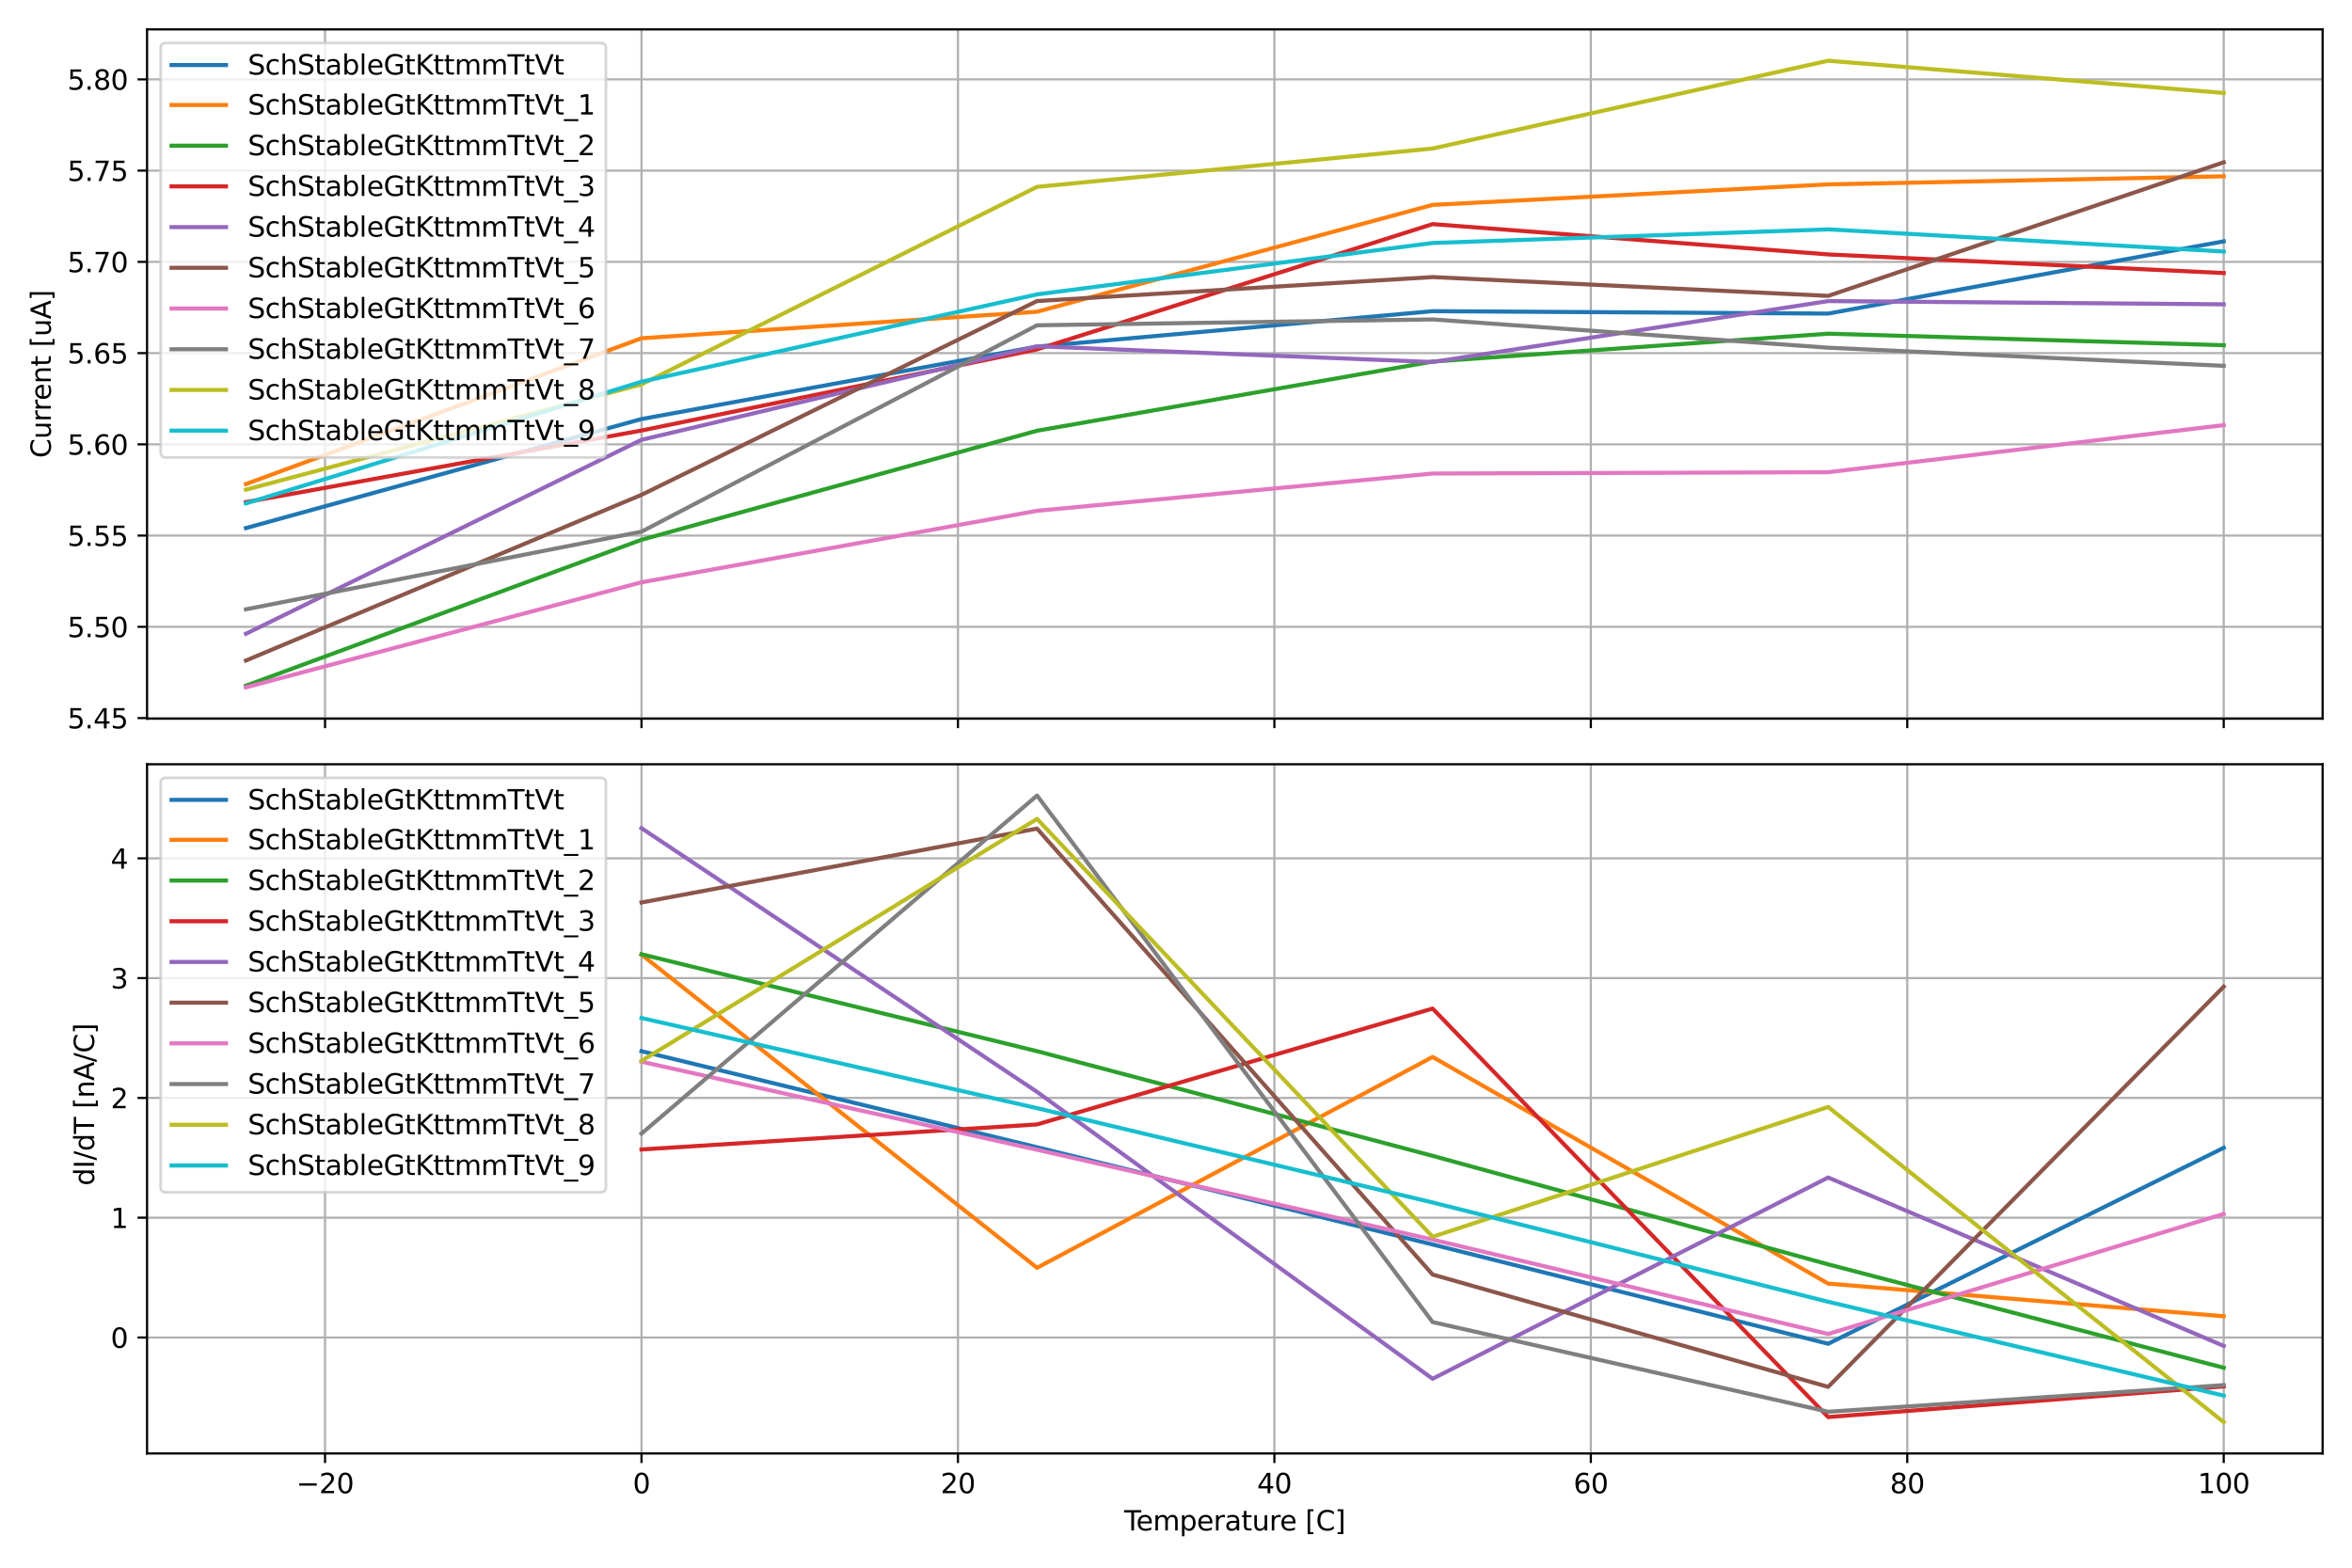 <?xml version="1.0" encoding="utf-8" standalone="no"?>
<!DOCTYPE svg PUBLIC "-//W3C//DTD SVG 1.1//EN"
  "http://www.w3.org/Graphics/SVG/1.1/DTD/svg11.dtd">
<svg xmlns:xlink="http://www.w3.org/1999/xlink" width="864pt" height="576pt" viewBox="0 0 864 576" xmlns="http://www.w3.org/2000/svg" version="1.1">
 <defs>
  <style type="text/css">*{stroke-linejoin: round; stroke-linecap: butt}</style>
 </defs>
 <g id="figure_1">
  <g id="patch_1">
   <path d="M 0 576 
L 864 576 
L 864 0 
L 0 0 
z
" style="fill: #ffffff"/>
  </g>
  <g id="axes_1">
   <g id="patch_2">
    <path d="M 54.02 264.047 
L 853.2 264.047 
L 853.2 10.8 
L 54.02 10.8 
z
" style="fill: #ffffff"/>
   </g>
   <g id="matplotlib.axis_1">
    <g id="xtick_1">
     <g id="line2d_1">
      <path d="M 119.407 264.047 
L 119.407 10.8 
" clip-path="url(#p5bd19d16d8)" style="fill: none; stroke: #b0b0b0; stroke-width: 0.8; stroke-linecap: square"/>
     </g>
     <g id="line2d_2">
      <defs>
       <path id="m0ff801dba2" d="M 0 0 
L 0 3.5 
" style="stroke: #000000; stroke-width: 0.8"/>
      </defs>
      <g>
       <use xlink:href="#m0ff801dba2" x="119.407" y="264.047" style="stroke: #000000; stroke-width: 0.8"/>
      </g>
     </g>
    </g>
    <g id="xtick_2">
     <g id="line2d_3">
      <path d="M 235.652 264.047 
L 235.652 10.8 
" clip-path="url(#p5bd19d16d8)" style="fill: none; stroke: #b0b0b0; stroke-width: 0.8; stroke-linecap: square"/>
     </g>
     <g id="line2d_4">
      <g>
       <use xlink:href="#m0ff801dba2" x="235.652" y="264.047" style="stroke: #000000; stroke-width: 0.8"/>
      </g>
     </g>
    </g>
    <g id="xtick_3">
     <g id="line2d_5">
      <path d="M 351.896 264.047 
L 351.896 10.8 
" clip-path="url(#p5bd19d16d8)" style="fill: none; stroke: #b0b0b0; stroke-width: 0.8; stroke-linecap: square"/>
     </g>
     <g id="line2d_6">
      <g>
       <use xlink:href="#m0ff801dba2" x="351.896" y="264.047" style="stroke: #000000; stroke-width: 0.8"/>
      </g>
     </g>
    </g>
    <g id="xtick_4">
     <g id="line2d_7">
      <path d="M 468.141 264.047 
L 468.141 10.8 
" clip-path="url(#p5bd19d16d8)" style="fill: none; stroke: #b0b0b0; stroke-width: 0.8; stroke-linecap: square"/>
     </g>
     <g id="line2d_8">
      <g>
       <use xlink:href="#m0ff801dba2" x="468.141" y="264.047" style="stroke: #000000; stroke-width: 0.8"/>
      </g>
     </g>
    </g>
    <g id="xtick_5">
     <g id="line2d_9">
      <path d="M 584.385 264.047 
L 584.385 10.8 
" clip-path="url(#p5bd19d16d8)" style="fill: none; stroke: #b0b0b0; stroke-width: 0.8; stroke-linecap: square"/>
     </g>
     <g id="line2d_10">
      <g>
       <use xlink:href="#m0ff801dba2" x="584.385" y="264.047" style="stroke: #000000; stroke-width: 0.8"/>
      </g>
     </g>
    </g>
    <g id="xtick_6">
     <g id="line2d_11">
      <path d="M 700.629 264.047 
L 700.629 10.8 
" clip-path="url(#p5bd19d16d8)" style="fill: none; stroke: #b0b0b0; stroke-width: 0.8; stroke-linecap: square"/>
     </g>
     <g id="line2d_12">
      <g>
       <use xlink:href="#m0ff801dba2" x="700.629" y="264.047" style="stroke: #000000; stroke-width: 0.8"/>
      </g>
     </g>
    </g>
    <g id="xtick_7">
     <g id="line2d_13">
      <path d="M 816.874 264.047 
L 816.874 10.8 
" clip-path="url(#p5bd19d16d8)" style="fill: none; stroke: #b0b0b0; stroke-width: 0.8; stroke-linecap: square"/>
     </g>
     <g id="line2d_14">
      <g>
       <use xlink:href="#m0ff801dba2" x="816.874" y="264.047" style="stroke: #000000; stroke-width: 0.8"/>
      </g>
     </g>
    </g>
   </g>
   <g id="matplotlib.axis_2">
    <g id="ytick_1">
     <g id="line2d_15">
      <path d="M 54.02 263.829 
L 853.2 263.829 
" clip-path="url(#p5bd19d16d8)" style="fill: none; stroke: #b0b0b0; stroke-width: 0.8; stroke-linecap: square"/>
     </g>
     <g id="line2d_16">
      <defs>
       <path id="mcf6f7828ff" d="M 0 0 
L -3.5 0 
" style="stroke: #000000; stroke-width: 0.8"/>
      </defs>
      <g>
       <use xlink:href="#mcf6f7828ff" x="54.02" y="263.829" style="stroke: #000000; stroke-width: 0.8"/>
      </g>
     </g>
     <g id="text_1">
      <!-- 5.45 -->
      <g transform="translate(24.754 267.628) scale(0.1 -0.1)">
       <defs>
        <path id="DejaVuSans-35" d="M 691 4666 
L 3169 4666 
L 3169 4134 
L 1269 4134 
L 1269 2991 
Q 1406 3038 1543 3061 
Q 1681 3084 1819 3084 
Q 2600 3084 3056 2656 
Q 3513 2228 3513 1497 
Q 3513 744 3044 326 
Q 2575 -91 1722 -91 
Q 1428 -91 1123 -41 
Q 819 9 494 109 
L 494 744 
Q 775 591 1075 516 
Q 1375 441 1709 441 
Q 2250 441 2565 725 
Q 2881 1009 2881 1497 
Q 2881 1984 2565 2268 
Q 2250 2553 1709 2553 
Q 1456 2553 1204 2497 
Q 953 2441 691 2322 
L 691 4666 
z
" transform="scale(0.016)"/>
        <path id="DejaVuSans-2e" d="M 684 794 
L 1344 794 
L 1344 0 
L 684 0 
L 684 794 
z
" transform="scale(0.016)"/>
        <path id="DejaVuSans-34" d="M 2419 4116 
L 825 1625 
L 2419 1625 
L 2419 4116 
z
M 2253 4666 
L 3047 4666 
L 3047 1625 
L 3713 1625 
L 3713 1100 
L 3047 1100 
L 3047 0 
L 2419 0 
L 2419 1100 
L 313 1100 
L 313 1709 
L 2253 4666 
z
" transform="scale(0.016)"/>
       </defs>
       <use xlink:href="#DejaVuSans-35"/>
       <use xlink:href="#DejaVuSans-2e" x="63.623"/>
       <use xlink:href="#DejaVuSans-34" x="95.41"/>
       <use xlink:href="#DejaVuSans-35" x="159.033"/>
      </g>
     </g>
    </g>
    <g id="ytick_2">
     <g id="line2d_17">
      <path d="M 54.02 230.306 
L 853.2 230.306 
" clip-path="url(#p5bd19d16d8)" style="fill: none; stroke: #b0b0b0; stroke-width: 0.8; stroke-linecap: square"/>
     </g>
     <g id="line2d_18">
      <g>
       <use xlink:href="#mcf6f7828ff" x="54.02" y="230.306" style="stroke: #000000; stroke-width: 0.8"/>
      </g>
     </g>
     <g id="text_2">
      <!-- 5.50 -->
      <g transform="translate(24.754 234.105) scale(0.1 -0.1)">
       <defs>
        <path id="DejaVuSans-30" d="M 2034 4250 
Q 1547 4250 1301 3770 
Q 1056 3291 1056 2328 
Q 1056 1369 1301 889 
Q 1547 409 2034 409 
Q 2525 409 2770 889 
Q 3016 1369 3016 2328 
Q 3016 3291 2770 3770 
Q 2525 4250 2034 4250 
z
M 2034 4750 
Q 2819 4750 3233 4129 
Q 3647 3509 3647 2328 
Q 3647 1150 3233 529 
Q 2819 -91 2034 -91 
Q 1250 -91 836 529 
Q 422 1150 422 2328 
Q 422 3509 836 4129 
Q 1250 4750 2034 4750 
z
" transform="scale(0.016)"/>
       </defs>
       <use xlink:href="#DejaVuSans-35"/>
       <use xlink:href="#DejaVuSans-2e" x="63.623"/>
       <use xlink:href="#DejaVuSans-35" x="95.41"/>
       <use xlink:href="#DejaVuSans-30" x="159.033"/>
      </g>
     </g>
    </g>
    <g id="ytick_3">
     <g id="line2d_19">
      <path d="M 54.02 196.784 
L 853.2 196.784 
" clip-path="url(#p5bd19d16d8)" style="fill: none; stroke: #b0b0b0; stroke-width: 0.8; stroke-linecap: square"/>
     </g>
     <g id="line2d_20">
      <g>
       <use xlink:href="#mcf6f7828ff" x="54.02" y="196.784" style="stroke: #000000; stroke-width: 0.8"/>
      </g>
     </g>
     <g id="text_3">
      <!-- 5.55 -->
      <g transform="translate(24.754 200.583) scale(0.1 -0.1)">
       <use xlink:href="#DejaVuSans-35"/>
       <use xlink:href="#DejaVuSans-2e" x="63.623"/>
       <use xlink:href="#DejaVuSans-35" x="95.41"/>
       <use xlink:href="#DejaVuSans-35" x="159.033"/>
      </g>
     </g>
    </g>
    <g id="ytick_4">
     <g id="line2d_21">
      <path d="M 54.02 163.261 
L 853.2 163.261 
" clip-path="url(#p5bd19d16d8)" style="fill: none; stroke: #b0b0b0; stroke-width: 0.8; stroke-linecap: square"/>
     </g>
     <g id="line2d_22">
      <g>
       <use xlink:href="#mcf6f7828ff" x="54.02" y="163.261" style="stroke: #000000; stroke-width: 0.8"/>
      </g>
     </g>
     <g id="text_4">
      <!-- 5.60 -->
      <g transform="translate(24.754 167.06) scale(0.1 -0.1)">
       <defs>
        <path id="DejaVuSans-36" d="M 2113 2584 
Q 1688 2584 1439 2293 
Q 1191 2003 1191 1497 
Q 1191 994 1439 701 
Q 1688 409 2113 409 
Q 2538 409 2786 701 
Q 3034 994 3034 1497 
Q 3034 2003 2786 2293 
Q 2538 2584 2113 2584 
z
M 3366 4563 
L 3366 3988 
Q 3128 4100 2886 4159 
Q 2644 4219 2406 4219 
Q 1781 4219 1451 3797 
Q 1122 3375 1075 2522 
Q 1259 2794 1537 2939 
Q 1816 3084 2150 3084 
Q 2853 3084 3261 2657 
Q 3669 2231 3669 1497 
Q 3669 778 3244 343 
Q 2819 -91 2113 -91 
Q 1303 -91 875 529 
Q 447 1150 447 2328 
Q 447 3434 972 4092 
Q 1497 4750 2381 4750 
Q 2619 4750 2861 4703 
Q 3103 4656 3366 4563 
z
" transform="scale(0.016)"/>
       </defs>
       <use xlink:href="#DejaVuSans-35"/>
       <use xlink:href="#DejaVuSans-2e" x="63.623"/>
       <use xlink:href="#DejaVuSans-36" x="95.41"/>
       <use xlink:href="#DejaVuSans-30" x="159.033"/>
      </g>
     </g>
    </g>
    <g id="ytick_5">
     <g id="line2d_23">
      <path d="M 54.02 129.739 
L 853.2 129.739 
" clip-path="url(#p5bd19d16d8)" style="fill: none; stroke: #b0b0b0; stroke-width: 0.8; stroke-linecap: square"/>
     </g>
     <g id="line2d_24">
      <g>
       <use xlink:href="#mcf6f7828ff" x="54.02" y="129.739" style="stroke: #000000; stroke-width: 0.8"/>
      </g>
     </g>
     <g id="text_5">
      <!-- 5.65 -->
      <g transform="translate(24.754 133.538) scale(0.1 -0.1)">
       <use xlink:href="#DejaVuSans-35"/>
       <use xlink:href="#DejaVuSans-2e" x="63.623"/>
       <use xlink:href="#DejaVuSans-36" x="95.41"/>
       <use xlink:href="#DejaVuSans-35" x="159.033"/>
      </g>
     </g>
    </g>
    <g id="ytick_6">
     <g id="line2d_25">
      <path d="M 54.02 96.216 
L 853.2 96.216 
" clip-path="url(#p5bd19d16d8)" style="fill: none; stroke: #b0b0b0; stroke-width: 0.8; stroke-linecap: square"/>
     </g>
     <g id="line2d_26">
      <g>
       <use xlink:href="#mcf6f7828ff" x="54.02" y="96.216" style="stroke: #000000; stroke-width: 0.8"/>
      </g>
     </g>
     <g id="text_6">
      <!-- 5.70 -->
      <g transform="translate(24.754 100.015) scale(0.1 -0.1)">
       <defs>
        <path id="DejaVuSans-37" d="M 525 4666 
L 3525 4666 
L 3525 4397 
L 1831 0 
L 1172 0 
L 2766 4134 
L 525 4134 
L 525 4666 
z
" transform="scale(0.016)"/>
       </defs>
       <use xlink:href="#DejaVuSans-35"/>
       <use xlink:href="#DejaVuSans-2e" x="63.623"/>
       <use xlink:href="#DejaVuSans-37" x="95.41"/>
       <use xlink:href="#DejaVuSans-30" x="159.033"/>
      </g>
     </g>
    </g>
    <g id="ytick_7">
     <g id="line2d_27">
      <path d="M 54.02 62.694 
L 853.2 62.694 
" clip-path="url(#p5bd19d16d8)" style="fill: none; stroke: #b0b0b0; stroke-width: 0.8; stroke-linecap: square"/>
     </g>
     <g id="line2d_28">
      <g>
       <use xlink:href="#mcf6f7828ff" x="54.02" y="62.694" style="stroke: #000000; stroke-width: 0.8"/>
      </g>
     </g>
     <g id="text_7">
      <!-- 5.75 -->
      <g transform="translate(24.754 66.493) scale(0.1 -0.1)">
       <use xlink:href="#DejaVuSans-35"/>
       <use xlink:href="#DejaVuSans-2e" x="63.623"/>
       <use xlink:href="#DejaVuSans-37" x="95.41"/>
       <use xlink:href="#DejaVuSans-35" x="159.033"/>
      </g>
     </g>
    </g>
    <g id="ytick_8">
     <g id="line2d_29">
      <path d="M 54.02 29.171 
L 853.2 29.171 
" clip-path="url(#p5bd19d16d8)" style="fill: none; stroke: #b0b0b0; stroke-width: 0.8; stroke-linecap: square"/>
     </g>
     <g id="line2d_30">
      <g>
       <use xlink:href="#mcf6f7828ff" x="54.02" y="29.171" style="stroke: #000000; stroke-width: 0.8"/>
      </g>
     </g>
     <g id="text_8">
      <!-- 5.80 -->
      <g transform="translate(24.754 32.97) scale(0.1 -0.1)">
       <defs>
        <path id="DejaVuSans-38" d="M 2034 2216 
Q 1584 2216 1326 1975 
Q 1069 1734 1069 1313 
Q 1069 891 1326 650 
Q 1584 409 2034 409 
Q 2484 409 2743 651 
Q 3003 894 3003 1313 
Q 3003 1734 2745 1975 
Q 2488 2216 2034 2216 
z
M 1403 2484 
Q 997 2584 770 2862 
Q 544 3141 544 3541 
Q 544 4100 942 4425 
Q 1341 4750 2034 4750 
Q 2731 4750 3128 4425 
Q 3525 4100 3525 3541 
Q 3525 3141 3298 2862 
Q 3072 2584 2669 2484 
Q 3125 2378 3379 2068 
Q 3634 1759 3634 1313 
Q 3634 634 3220 271 
Q 2806 -91 2034 -91 
Q 1263 -91 848 271 
Q 434 634 434 1313 
Q 434 1759 690 2068 
Q 947 2378 1403 2484 
z
M 1172 3481 
Q 1172 3119 1398 2916 
Q 1625 2713 2034 2713 
Q 2441 2713 2670 2916 
Q 2900 3119 2900 3481 
Q 2900 3844 2670 4047 
Q 2441 4250 2034 4250 
Q 1625 4250 1398 4047 
Q 1172 3844 1172 3481 
z
" transform="scale(0.016)"/>
       </defs>
       <use xlink:href="#DejaVuSans-35"/>
       <use xlink:href="#DejaVuSans-2e" x="63.623"/>
       <use xlink:href="#DejaVuSans-38" x="95.41"/>
       <use xlink:href="#DejaVuSans-30" x="159.033"/>
      </g>
     </g>
    </g>
    <g id="text_9">
     <!-- Current [uA] -->
     <g transform="translate(18.675 168.28) rotate(-90) scale(0.1 -0.1)">
      <defs>
       <path id="DejaVuSans-43" d="M 4122 4306 
L 4122 3641 
Q 3803 3938 3442 4084 
Q 3081 4231 2675 4231 
Q 1875 4231 1450 3742 
Q 1025 3253 1025 2328 
Q 1025 1406 1450 917 
Q 1875 428 2675 428 
Q 3081 428 3442 575 
Q 3803 722 4122 1019 
L 4122 359 
Q 3791 134 3420 21 
Q 3050 -91 2638 -91 
Q 1578 -91 968 557 
Q 359 1206 359 2328 
Q 359 3453 968 4101 
Q 1578 4750 2638 4750 
Q 3056 4750 3426 4639 
Q 3797 4528 4122 4306 
z
" transform="scale(0.016)"/>
       <path id="DejaVuSans-75" d="M 544 1381 
L 544 3500 
L 1119 3500 
L 1119 1403 
Q 1119 906 1312 657 
Q 1506 409 1894 409 
Q 2359 409 2629 706 
Q 2900 1003 2900 1516 
L 2900 3500 
L 3475 3500 
L 3475 0 
L 2900 0 
L 2900 538 
Q 2691 219 2414 64 
Q 2138 -91 1772 -91 
Q 1169 -91 856 284 
Q 544 659 544 1381 
z
M 1991 3584 
L 1991 3584 
z
" transform="scale(0.016)"/>
       <path id="DejaVuSans-72" d="M 2631 2963 
Q 2534 3019 2420 3045 
Q 2306 3072 2169 3072 
Q 1681 3072 1420 2755 
Q 1159 2438 1159 1844 
L 1159 0 
L 581 0 
L 581 3500 
L 1159 3500 
L 1159 2956 
Q 1341 3275 1631 3429 
Q 1922 3584 2338 3584 
Q 2397 3584 2469 3576 
Q 2541 3569 2628 3553 
L 2631 2963 
z
" transform="scale(0.016)"/>
       <path id="DejaVuSans-65" d="M 3597 1894 
L 3597 1613 
L 953 1613 
Q 991 1019 1311 708 
Q 1631 397 2203 397 
Q 2534 397 2845 478 
Q 3156 559 3463 722 
L 3463 178 
Q 3153 47 2828 -22 
Q 2503 -91 2169 -91 
Q 1331 -91 842 396 
Q 353 884 353 1716 
Q 353 2575 817 3079 
Q 1281 3584 2069 3584 
Q 2775 3584 3186 3129 
Q 3597 2675 3597 1894 
z
M 3022 2063 
Q 3016 2534 2758 2815 
Q 2500 3097 2075 3097 
Q 1594 3097 1305 2825 
Q 1016 2553 972 2059 
L 3022 2063 
z
" transform="scale(0.016)"/>
       <path id="DejaVuSans-6e" d="M 3513 2113 
L 3513 0 
L 2938 0 
L 2938 2094 
Q 2938 2591 2744 2837 
Q 2550 3084 2163 3084 
Q 1697 3084 1428 2787 
Q 1159 2491 1159 1978 
L 1159 0 
L 581 0 
L 581 3500 
L 1159 3500 
L 1159 2956 
Q 1366 3272 1645 3428 
Q 1925 3584 2291 3584 
Q 2894 3584 3203 3211 
Q 3513 2838 3513 2113 
z
" transform="scale(0.016)"/>
       <path id="DejaVuSans-74" d="M 1172 4494 
L 1172 3500 
L 2356 3500 
L 2356 3053 
L 1172 3053 
L 1172 1153 
Q 1172 725 1289 603 
Q 1406 481 1766 481 
L 2356 481 
L 2356 0 
L 1766 0 
Q 1100 0 847 248 
Q 594 497 594 1153 
L 594 3053 
L 172 3053 
L 172 3500 
L 594 3500 
L 594 4494 
L 1172 4494 
z
" transform="scale(0.016)"/>
       <path id="DejaVuSans-20" transform="scale(0.016)"/>
       <path id="DejaVuSans-5b" d="M 550 4863 
L 1875 4863 
L 1875 4416 
L 1125 4416 
L 1125 -397 
L 1875 -397 
L 1875 -844 
L 550 -844 
L 550 4863 
z
" transform="scale(0.016)"/>
       <path id="DejaVuSans-41" d="M 2188 4044 
L 1331 1722 
L 3047 1722 
L 2188 4044 
z
M 1831 4666 
L 2547 4666 
L 4325 0 
L 3669 0 
L 3244 1197 
L 1141 1197 
L 716 0 
L 50 0 
L 1831 4666 
z
" transform="scale(0.016)"/>
       <path id="DejaVuSans-5d" d="M 1947 4863 
L 1947 -844 
L 622 -844 
L 622 -397 
L 1369 -397 
L 1369 4416 
L 622 4416 
L 622 4863 
L 1947 4863 
z
" transform="scale(0.016)"/>
      </defs>
      <use xlink:href="#DejaVuSans-43"/>
      <use xlink:href="#DejaVuSans-75" x="69.824"/>
      <use xlink:href="#DejaVuSans-72" x="133.203"/>
      <use xlink:href="#DejaVuSans-72" x="172.566"/>
      <use xlink:href="#DejaVuSans-65" x="211.43"/>
      <use xlink:href="#DejaVuSans-6e" x="272.953"/>
      <use xlink:href="#DejaVuSans-74" x="336.332"/>
      <use xlink:href="#DejaVuSans-20" x="375.541"/>
      <use xlink:href="#DejaVuSans-5b" x="407.328"/>
      <use xlink:href="#DejaVuSans-75" x="446.342"/>
      <use xlink:href="#DejaVuSans-41" x="509.721"/>
      <use xlink:href="#DejaVuSans-5d" x="578.129"/>
     </g>
    </g>
   </g>
   <g id="line2d_31">
    <path d="M 90.346 194.021 
L 235.652 153.966 
L 380.957 127.347 
L 526.263 114.336 
L 671.568 115.215 
L 816.874 88.672 
" clip-path="url(#p5bd19d16d8)" style="fill: none; stroke: #1f77b4; stroke-width: 1.5; stroke-linecap: square"/>
   </g>
   <g id="line2d_32">
    <path d="M 90.346 177.856 
L 235.652 124.283 
L 380.957 114.533 
L 526.263 75.281 
L 671.568 67.744 
L 816.874 64.773 
" clip-path="url(#p5bd19d16d8)" style="fill: none; stroke: #ff7f0e; stroke-width: 1.5; stroke-linecap: square"/>
   </g>
   <g id="line2d_33">
    <path d="M 90.346 251.938 
L 235.652 198.316 
L 380.957 158.258 
L 526.263 132.841 
L 671.568 122.607 
L 816.874 126.84 
" clip-path="url(#p5bd19d16d8)" style="fill: none; stroke: #2ca02c; stroke-width: 1.5; stroke-linecap: square"/>
   </g>
   <g id="line2d_34">
    <path d="M 90.346 184.489 
L 235.652 158.18 
L 380.957 128.367 
L 526.263 82.345 
L 671.568 93.478 
L 816.874 100.323 
" clip-path="url(#p5bd19d16d8)" style="fill: none; stroke: #d62728; stroke-width: 1.5; stroke-linecap: square"/>
   </g>
   <g id="line2d_35">
    <path d="M 90.346 232.86 
L 235.652 161.598 
L 380.957 127.235 
L 526.263 133.014 
L 671.568 110.629 
L 816.874 111.811 
" clip-path="url(#p5bd19d16d8)" style="fill: none; stroke: #9467bd; stroke-width: 1.5; stroke-linecap: square"/>
   </g>
   <g id="line2d_36">
    <path d="M 90.346 242.68 
L 235.652 181.811 
L 380.957 110.609 
L 526.263 101.805 
L 671.568 108.714 
L 816.874 59.629 
" clip-path="url(#p5bd19d16d8)" style="fill: none; stroke: #8c564b; stroke-width: 1.5; stroke-linecap: square"/>
   </g>
   <g id="line2d_37">
    <path d="M 90.346 252.536 
L 235.652 213.948 
L 380.957 187.68 
L 526.263 173.985 
L 671.568 173.494 
L 816.874 156.205 
" clip-path="url(#p5bd19d16d8)" style="fill: none; stroke: #e377c2; stroke-width: 1.5; stroke-linecap: square"/>
   </g>
   <g id="line2d_38">
    <path d="M 90.346 223.873 
L 235.652 195.344 
L 380.957 119.516 
L 526.263 117.359 
L 671.568 127.753 
L 816.874 134.42 
" clip-path="url(#p5bd19d16d8)" style="fill: none; stroke: #7f7f7f; stroke-width: 1.5; stroke-linecap: square"/>
   </g>
   <g id="line2d_39">
    <path d="M 90.346 179.917 
L 235.652 141.217 
L 380.957 68.656 
L 526.263 54.565 
L 671.568 22.311 
L 816.874 34.159 
" clip-path="url(#p5bd19d16d8)" style="fill: none; stroke: #bcbd22; stroke-width: 1.5; stroke-linecap: square"/>
   </g>
   <g id="line2d_40">
    <path d="M 90.346 184.953 
L 235.652 140.248 
L 380.957 108.161 
L 526.263 89.272 
L 671.568 84.274 
L 816.874 92.409 
" clip-path="url(#p5bd19d16d8)" style="fill: none; stroke: #17becf; stroke-width: 1.5; stroke-linecap: square"/>
   </g>
   <g id="patch_3">
    <path d="M 54.02 264.047 
L 54.02 10.8 
" style="fill: none; stroke: #000000; stroke-width: 0.8; stroke-linejoin: miter; stroke-linecap: square"/>
   </g>
   <g id="patch_4">
    <path d="M 853.2 264.047 
L 853.2 10.8 
" style="fill: none; stroke: #000000; stroke-width: 0.8; stroke-linejoin: miter; stroke-linecap: square"/>
   </g>
   <g id="patch_5">
    <path d="M 54.02 264.047 
L 853.2 264.047 
" style="fill: none; stroke: #000000; stroke-width: 0.8; stroke-linejoin: miter; stroke-linecap: square"/>
   </g>
   <g id="patch_6">
    <path d="M 54.02 10.8 
L 853.2 10.8 
" style="fill: none; stroke: #000000; stroke-width: 0.8; stroke-linejoin: miter; stroke-linecap: square"/>
   </g>
   <g id="legend_1">
    <g id="patch_7">
     <path d="M 61.02 168.084 
L 220.581 168.084 
Q 222.581 168.084 222.581 166.084 
L 222.581 17.8 
Q 222.581 15.8 220.581 15.8 
L 61.02 15.8 
Q 59.02 15.8 59.02 17.8 
L 59.02 166.084 
Q 59.02 168.084 61.02 168.084 
z
" style="fill: #ffffff; opacity: 0.8; stroke: #cccccc; stroke-linejoin: miter"/>
    </g>
    <g id="line2d_41">
     <path d="M 63.02 23.898 
L 73.02 23.898 
L 83.02 23.898 
" style="fill: none; stroke: #1f77b4; stroke-width: 1.5; stroke-linecap: square"/>
    </g>
    <g id="text_10">
     <!-- SchStableGtKttmmTtVt -->
     <g transform="translate(91.02 27.398) scale(0.1 -0.1)">
      <defs>
       <path id="DejaVuSans-53" d="M 3425 4513 
L 3425 3897 
Q 3066 4069 2747 4153 
Q 2428 4238 2131 4238 
Q 1616 4238 1336 4038 
Q 1056 3838 1056 3469 
Q 1056 3159 1242 3001 
Q 1428 2844 1947 2747 
L 2328 2669 
Q 3034 2534 3370 2195 
Q 3706 1856 3706 1288 
Q 3706 609 3251 259 
Q 2797 -91 1919 -91 
Q 1588 -91 1214 -16 
Q 841 59 441 206 
L 441 856 
Q 825 641 1194 531 
Q 1563 422 1919 422 
Q 2459 422 2753 634 
Q 3047 847 3047 1241 
Q 3047 1584 2836 1778 
Q 2625 1972 2144 2069 
L 1759 2144 
Q 1053 2284 737 2584 
Q 422 2884 422 3419 
Q 422 4038 858 4394 
Q 1294 4750 2059 4750 
Q 2388 4750 2728 4690 
Q 3069 4631 3425 4513 
z
" transform="scale(0.016)"/>
       <path id="DejaVuSans-63" d="M 3122 3366 
L 3122 2828 
Q 2878 2963 2633 3030 
Q 2388 3097 2138 3097 
Q 1578 3097 1268 2742 
Q 959 2388 959 1747 
Q 959 1106 1268 751 
Q 1578 397 2138 397 
Q 2388 397 2633 464 
Q 2878 531 3122 666 
L 3122 134 
Q 2881 22 2623 -34 
Q 2366 -91 2075 -91 
Q 1284 -91 818 406 
Q 353 903 353 1747 
Q 353 2603 823 3093 
Q 1294 3584 2113 3584 
Q 2378 3584 2631 3529 
Q 2884 3475 3122 3366 
z
" transform="scale(0.016)"/>
       <path id="DejaVuSans-68" d="M 3513 2113 
L 3513 0 
L 2938 0 
L 2938 2094 
Q 2938 2591 2744 2837 
Q 2550 3084 2163 3084 
Q 1697 3084 1428 2787 
Q 1159 2491 1159 1978 
L 1159 0 
L 581 0 
L 581 4863 
L 1159 4863 
L 1159 2956 
Q 1366 3272 1645 3428 
Q 1925 3584 2291 3584 
Q 2894 3584 3203 3211 
Q 3513 2838 3513 2113 
z
" transform="scale(0.016)"/>
       <path id="DejaVuSans-61" d="M 2194 1759 
Q 1497 1759 1228 1600 
Q 959 1441 959 1056 
Q 959 750 1161 570 
Q 1363 391 1709 391 
Q 2188 391 2477 730 
Q 2766 1069 2766 1631 
L 2766 1759 
L 2194 1759 
z
M 3341 1997 
L 3341 0 
L 2766 0 
L 2766 531 
Q 2569 213 2275 61 
Q 1981 -91 1556 -91 
Q 1019 -91 701 211 
Q 384 513 384 1019 
Q 384 1609 779 1909 
Q 1175 2209 1959 2209 
L 2766 2209 
L 2766 2266 
Q 2766 2663 2505 2880 
Q 2244 3097 1772 3097 
Q 1472 3097 1187 3025 
Q 903 2953 641 2809 
L 641 3341 
Q 956 3463 1253 3523 
Q 1550 3584 1831 3584 
Q 2591 3584 2966 3190 
Q 3341 2797 3341 1997 
z
" transform="scale(0.016)"/>
       <path id="DejaVuSans-62" d="M 3116 1747 
Q 3116 2381 2855 2742 
Q 2594 3103 2138 3103 
Q 1681 3103 1420 2742 
Q 1159 2381 1159 1747 
Q 1159 1113 1420 752 
Q 1681 391 2138 391 
Q 2594 391 2855 752 
Q 3116 1113 3116 1747 
z
M 1159 2969 
Q 1341 3281 1617 3432 
Q 1894 3584 2278 3584 
Q 2916 3584 3314 3078 
Q 3713 2572 3713 1747 
Q 3713 922 3314 415 
Q 2916 -91 2278 -91 
Q 1894 -91 1617 61 
Q 1341 213 1159 525 
L 1159 0 
L 581 0 
L 581 4863 
L 1159 4863 
L 1159 2969 
z
" transform="scale(0.016)"/>
       <path id="DejaVuSans-6c" d="M 603 4863 
L 1178 4863 
L 1178 0 
L 603 0 
L 603 4863 
z
" transform="scale(0.016)"/>
       <path id="DejaVuSans-47" d="M 3809 666 
L 3809 1919 
L 2778 1919 
L 2778 2438 
L 4434 2438 
L 4434 434 
Q 4069 175 3628 42 
Q 3188 -91 2688 -91 
Q 1594 -91 976 548 
Q 359 1188 359 2328 
Q 359 3472 976 4111 
Q 1594 4750 2688 4750 
Q 3144 4750 3555 4637 
Q 3966 4525 4313 4306 
L 4313 3634 
Q 3963 3931 3569 4081 
Q 3175 4231 2741 4231 
Q 1884 4231 1454 3753 
Q 1025 3275 1025 2328 
Q 1025 1384 1454 906 
Q 1884 428 2741 428 
Q 3075 428 3337 486 
Q 3600 544 3809 666 
z
" transform="scale(0.016)"/>
       <path id="DejaVuSans-4b" d="M 628 4666 
L 1259 4666 
L 1259 2694 
L 3353 4666 
L 4166 4666 
L 1850 2491 
L 4331 0 
L 3500 0 
L 1259 2247 
L 1259 0 
L 628 0 
L 628 4666 
z
" transform="scale(0.016)"/>
       <path id="DejaVuSans-6d" d="M 3328 2828 
Q 3544 3216 3844 3400 
Q 4144 3584 4550 3584 
Q 5097 3584 5394 3201 
Q 5691 2819 5691 2113 
L 5691 0 
L 5113 0 
L 5113 2094 
Q 5113 2597 4934 2840 
Q 4756 3084 4391 3084 
Q 3944 3084 3684 2787 
Q 3425 2491 3425 1978 
L 3425 0 
L 2847 0 
L 2847 2094 
Q 2847 2600 2669 2842 
Q 2491 3084 2119 3084 
Q 1678 3084 1418 2786 
Q 1159 2488 1159 1978 
L 1159 0 
L 581 0 
L 581 3500 
L 1159 3500 
L 1159 2956 
Q 1356 3278 1631 3431 
Q 1906 3584 2284 3584 
Q 2666 3584 2933 3390 
Q 3200 3197 3328 2828 
z
" transform="scale(0.016)"/>
       <path id="DejaVuSans-54" d="M -19 4666 
L 3928 4666 
L 3928 4134 
L 2272 4134 
L 2272 0 
L 1638 0 
L 1638 4134 
L -19 4134 
L -19 4666 
z
" transform="scale(0.016)"/>
       <path id="DejaVuSans-56" d="M 1831 0 
L 50 4666 
L 709 4666 
L 2188 738 
L 3669 4666 
L 4325 4666 
L 2547 0 
L 1831 0 
z
" transform="scale(0.016)"/>
      </defs>
      <use xlink:href="#DejaVuSans-53"/>
      <use xlink:href="#DejaVuSans-63" x="63.477"/>
      <use xlink:href="#DejaVuSans-68" x="118.457"/>
      <use xlink:href="#DejaVuSans-53" x="181.836"/>
      <use xlink:href="#DejaVuSans-74" x="245.312"/>
      <use xlink:href="#DejaVuSans-61" x="284.521"/>
      <use xlink:href="#DejaVuSans-62" x="345.801"/>
      <use xlink:href="#DejaVuSans-6c" x="409.277"/>
      <use xlink:href="#DejaVuSans-65" x="437.061"/>
      <use xlink:href="#DejaVuSans-47" x="498.584"/>
      <use xlink:href="#DejaVuSans-74" x="576.074"/>
      <use xlink:href="#DejaVuSans-4b" x="615.283"/>
      <use xlink:href="#DejaVuSans-74" x="680.859"/>
      <use xlink:href="#DejaVuSans-74" x="720.068"/>
      <use xlink:href="#DejaVuSans-6d" x="759.277"/>
      <use xlink:href="#DejaVuSans-6d" x="856.689"/>
      <use xlink:href="#DejaVuSans-54" x="954.102"/>
      <use xlink:href="#DejaVuSans-74" x="1015.186"/>
      <use xlink:href="#DejaVuSans-56" x="1054.395"/>
      <use xlink:href="#DejaVuSans-74" x="1122.803"/>
     </g>
    </g>
    <g id="line2d_42">
     <path d="M 63.02 38.577 
L 73.02 38.577 
L 83.02 38.577 
" style="fill: none; stroke: #ff7f0e; stroke-width: 1.5; stroke-linecap: square"/>
    </g>
    <g id="text_11">
     <!-- SchStableGtKttmmTtVt_1 -->
     <g transform="translate(91.02 42.077) scale(0.1 -0.1)">
      <defs>
       <path id="DejaVuSans-5f" d="M 3263 -1063 
L 3263 -1509 
L -63 -1509 
L -63 -1063 
L 3263 -1063 
z
" transform="scale(0.016)"/>
       <path id="DejaVuSans-31" d="M 794 531 
L 1825 531 
L 1825 4091 
L 703 3866 
L 703 4441 
L 1819 4666 
L 2450 4666 
L 2450 531 
L 3481 531 
L 3481 0 
L 794 0 
L 794 531 
z
" transform="scale(0.016)"/>
      </defs>
      <use xlink:href="#DejaVuSans-53"/>
      <use xlink:href="#DejaVuSans-63" x="63.477"/>
      <use xlink:href="#DejaVuSans-68" x="118.457"/>
      <use xlink:href="#DejaVuSans-53" x="181.836"/>
      <use xlink:href="#DejaVuSans-74" x="245.312"/>
      <use xlink:href="#DejaVuSans-61" x="284.521"/>
      <use xlink:href="#DejaVuSans-62" x="345.801"/>
      <use xlink:href="#DejaVuSans-6c" x="409.277"/>
      <use xlink:href="#DejaVuSans-65" x="437.061"/>
      <use xlink:href="#DejaVuSans-47" x="498.584"/>
      <use xlink:href="#DejaVuSans-74" x="576.074"/>
      <use xlink:href="#DejaVuSans-4b" x="615.283"/>
      <use xlink:href="#DejaVuSans-74" x="680.859"/>
      <use xlink:href="#DejaVuSans-74" x="720.068"/>
      <use xlink:href="#DejaVuSans-6d" x="759.277"/>
      <use xlink:href="#DejaVuSans-6d" x="856.689"/>
      <use xlink:href="#DejaVuSans-54" x="954.102"/>
      <use xlink:href="#DejaVuSans-74" x="1015.186"/>
      <use xlink:href="#DejaVuSans-56" x="1054.395"/>
      <use xlink:href="#DejaVuSans-74" x="1122.803"/>
      <use xlink:href="#DejaVuSans-5f" x="1162.012"/>
      <use xlink:href="#DejaVuSans-31" x="1212.012"/>
     </g>
    </g>
    <g id="line2d_43">
     <path d="M 63.02 53.533 
L 73.02 53.533 
L 83.02 53.533 
" style="fill: none; stroke: #2ca02c; stroke-width: 1.5; stroke-linecap: square"/>
    </g>
    <g id="text_12">
     <!-- SchStableGtKttmmTtVt_2 -->
     <g transform="translate(91.02 57.033) scale(0.1 -0.1)">
      <defs>
       <path id="DejaVuSans-32" d="M 1228 531 
L 3431 531 
L 3431 0 
L 469 0 
L 469 531 
Q 828 903 1448 1529 
Q 2069 2156 2228 2338 
Q 2531 2678 2651 2914 
Q 2772 3150 2772 3378 
Q 2772 3750 2511 3984 
Q 2250 4219 1831 4219 
Q 1534 4219 1204 4116 
Q 875 4013 500 3803 
L 500 4441 
Q 881 4594 1212 4672 
Q 1544 4750 1819 4750 
Q 2544 4750 2975 4387 
Q 3406 4025 3406 3419 
Q 3406 3131 3298 2873 
Q 3191 2616 2906 2266 
Q 2828 2175 2409 1742 
Q 1991 1309 1228 531 
z
" transform="scale(0.016)"/>
      </defs>
      <use xlink:href="#DejaVuSans-53"/>
      <use xlink:href="#DejaVuSans-63" x="63.477"/>
      <use xlink:href="#DejaVuSans-68" x="118.457"/>
      <use xlink:href="#DejaVuSans-53" x="181.836"/>
      <use xlink:href="#DejaVuSans-74" x="245.312"/>
      <use xlink:href="#DejaVuSans-61" x="284.521"/>
      <use xlink:href="#DejaVuSans-62" x="345.801"/>
      <use xlink:href="#DejaVuSans-6c" x="409.277"/>
      <use xlink:href="#DejaVuSans-65" x="437.061"/>
      <use xlink:href="#DejaVuSans-47" x="498.584"/>
      <use xlink:href="#DejaVuSans-74" x="576.074"/>
      <use xlink:href="#DejaVuSans-4b" x="615.283"/>
      <use xlink:href="#DejaVuSans-74" x="680.859"/>
      <use xlink:href="#DejaVuSans-74" x="720.068"/>
      <use xlink:href="#DejaVuSans-6d" x="759.277"/>
      <use xlink:href="#DejaVuSans-6d" x="856.689"/>
      <use xlink:href="#DejaVuSans-54" x="954.102"/>
      <use xlink:href="#DejaVuSans-74" x="1015.186"/>
      <use xlink:href="#DejaVuSans-56" x="1054.395"/>
      <use xlink:href="#DejaVuSans-74" x="1122.803"/>
      <use xlink:href="#DejaVuSans-5f" x="1162.012"/>
      <use xlink:href="#DejaVuSans-32" x="1212.012"/>
     </g>
    </g>
    <g id="line2d_44">
     <path d="M 63.02 68.489 
L 73.02 68.489 
L 83.02 68.489 
" style="fill: none; stroke: #d62728; stroke-width: 1.5; stroke-linecap: square"/>
    </g>
    <g id="text_13">
     <!-- SchStableGtKttmmTtVt_3 -->
     <g transform="translate(91.02 71.989) scale(0.1 -0.1)">
      <defs>
       <path id="DejaVuSans-33" d="M 2597 2516 
Q 3050 2419 3304 2112 
Q 3559 1806 3559 1356 
Q 3559 666 3084 287 
Q 2609 -91 1734 -91 
Q 1441 -91 1130 -33 
Q 819 25 488 141 
L 488 750 
Q 750 597 1062 519 
Q 1375 441 1716 441 
Q 2309 441 2620 675 
Q 2931 909 2931 1356 
Q 2931 1769 2642 2001 
Q 2353 2234 1838 2234 
L 1294 2234 
L 1294 2753 
L 1863 2753 
Q 2328 2753 2575 2939 
Q 2822 3125 2822 3475 
Q 2822 3834 2567 4026 
Q 2313 4219 1838 4219 
Q 1578 4219 1281 4162 
Q 984 4106 628 3988 
L 628 4550 
Q 988 4650 1302 4700 
Q 1616 4750 1894 4750 
Q 2613 4750 3031 4423 
Q 3450 4097 3450 3541 
Q 3450 3153 3228 2886 
Q 3006 2619 2597 2516 
z
" transform="scale(0.016)"/>
      </defs>
      <use xlink:href="#DejaVuSans-53"/>
      <use xlink:href="#DejaVuSans-63" x="63.477"/>
      <use xlink:href="#DejaVuSans-68" x="118.457"/>
      <use xlink:href="#DejaVuSans-53" x="181.836"/>
      <use xlink:href="#DejaVuSans-74" x="245.312"/>
      <use xlink:href="#DejaVuSans-61" x="284.521"/>
      <use xlink:href="#DejaVuSans-62" x="345.801"/>
      <use xlink:href="#DejaVuSans-6c" x="409.277"/>
      <use xlink:href="#DejaVuSans-65" x="437.061"/>
      <use xlink:href="#DejaVuSans-47" x="498.584"/>
      <use xlink:href="#DejaVuSans-74" x="576.074"/>
      <use xlink:href="#DejaVuSans-4b" x="615.283"/>
      <use xlink:href="#DejaVuSans-74" x="680.859"/>
      <use xlink:href="#DejaVuSans-74" x="720.068"/>
      <use xlink:href="#DejaVuSans-6d" x="759.277"/>
      <use xlink:href="#DejaVuSans-6d" x="856.689"/>
      <use xlink:href="#DejaVuSans-54" x="954.102"/>
      <use xlink:href="#DejaVuSans-74" x="1015.186"/>
      <use xlink:href="#DejaVuSans-56" x="1054.395"/>
      <use xlink:href="#DejaVuSans-74" x="1122.803"/>
      <use xlink:href="#DejaVuSans-5f" x="1162.012"/>
      <use xlink:href="#DejaVuSans-33" x="1212.012"/>
     </g>
    </g>
    <g id="line2d_45">
     <path d="M 63.02 83.445 
L 73.02 83.445 
L 83.02 83.445 
" style="fill: none; stroke: #9467bd; stroke-width: 1.5; stroke-linecap: square"/>
    </g>
    <g id="text_14">
     <!-- SchStableGtKttmmTtVt_4 -->
     <g transform="translate(91.02 86.945) scale(0.1 -0.1)">
      <use xlink:href="#DejaVuSans-53"/>
      <use xlink:href="#DejaVuSans-63" x="63.477"/>
      <use xlink:href="#DejaVuSans-68" x="118.457"/>
      <use xlink:href="#DejaVuSans-53" x="181.836"/>
      <use xlink:href="#DejaVuSans-74" x="245.312"/>
      <use xlink:href="#DejaVuSans-61" x="284.521"/>
      <use xlink:href="#DejaVuSans-62" x="345.801"/>
      <use xlink:href="#DejaVuSans-6c" x="409.277"/>
      <use xlink:href="#DejaVuSans-65" x="437.061"/>
      <use xlink:href="#DejaVuSans-47" x="498.584"/>
      <use xlink:href="#DejaVuSans-74" x="576.074"/>
      <use xlink:href="#DejaVuSans-4b" x="615.283"/>
      <use xlink:href="#DejaVuSans-74" x="680.859"/>
      <use xlink:href="#DejaVuSans-74" x="720.068"/>
      <use xlink:href="#DejaVuSans-6d" x="759.277"/>
      <use xlink:href="#DejaVuSans-6d" x="856.689"/>
      <use xlink:href="#DejaVuSans-54" x="954.102"/>
      <use xlink:href="#DejaVuSans-74" x="1015.186"/>
      <use xlink:href="#DejaVuSans-56" x="1054.395"/>
      <use xlink:href="#DejaVuSans-74" x="1122.803"/>
      <use xlink:href="#DejaVuSans-5f" x="1162.012"/>
      <use xlink:href="#DejaVuSans-34" x="1212.012"/>
     </g>
    </g>
    <g id="line2d_46">
     <path d="M 63.02 98.402 
L 73.02 98.402 
L 83.02 98.402 
" style="fill: none; stroke: #8c564b; stroke-width: 1.5; stroke-linecap: square"/>
    </g>
    <g id="text_15">
     <!-- SchStableGtKttmmTtVt_5 -->
     <g transform="translate(91.02 101.902) scale(0.1 -0.1)">
      <use xlink:href="#DejaVuSans-53"/>
      <use xlink:href="#DejaVuSans-63" x="63.477"/>
      <use xlink:href="#DejaVuSans-68" x="118.457"/>
      <use xlink:href="#DejaVuSans-53" x="181.836"/>
      <use xlink:href="#DejaVuSans-74" x="245.312"/>
      <use xlink:href="#DejaVuSans-61" x="284.521"/>
      <use xlink:href="#DejaVuSans-62" x="345.801"/>
      <use xlink:href="#DejaVuSans-6c" x="409.277"/>
      <use xlink:href="#DejaVuSans-65" x="437.061"/>
      <use xlink:href="#DejaVuSans-47" x="498.584"/>
      <use xlink:href="#DejaVuSans-74" x="576.074"/>
      <use xlink:href="#DejaVuSans-4b" x="615.283"/>
      <use xlink:href="#DejaVuSans-74" x="680.859"/>
      <use xlink:href="#DejaVuSans-74" x="720.068"/>
      <use xlink:href="#DejaVuSans-6d" x="759.277"/>
      <use xlink:href="#DejaVuSans-6d" x="856.689"/>
      <use xlink:href="#DejaVuSans-54" x="954.102"/>
      <use xlink:href="#DejaVuSans-74" x="1015.186"/>
      <use xlink:href="#DejaVuSans-56" x="1054.395"/>
      <use xlink:href="#DejaVuSans-74" x="1122.803"/>
      <use xlink:href="#DejaVuSans-5f" x="1162.012"/>
      <use xlink:href="#DejaVuSans-35" x="1212.012"/>
     </g>
    </g>
    <g id="line2d_47">
     <path d="M 63.02 113.358 
L 73.02 113.358 
L 83.02 113.358 
" style="fill: none; stroke: #e377c2; stroke-width: 1.5; stroke-linecap: square"/>
    </g>
    <g id="text_16">
     <!-- SchStableGtKttmmTtVt_6 -->
     <g transform="translate(91.02 116.858) scale(0.1 -0.1)">
      <use xlink:href="#DejaVuSans-53"/>
      <use xlink:href="#DejaVuSans-63" x="63.477"/>
      <use xlink:href="#DejaVuSans-68" x="118.457"/>
      <use xlink:href="#DejaVuSans-53" x="181.836"/>
      <use xlink:href="#DejaVuSans-74" x="245.312"/>
      <use xlink:href="#DejaVuSans-61" x="284.521"/>
      <use xlink:href="#DejaVuSans-62" x="345.801"/>
      <use xlink:href="#DejaVuSans-6c" x="409.277"/>
      <use xlink:href="#DejaVuSans-65" x="437.061"/>
      <use xlink:href="#DejaVuSans-47" x="498.584"/>
      <use xlink:href="#DejaVuSans-74" x="576.074"/>
      <use xlink:href="#DejaVuSans-4b" x="615.283"/>
      <use xlink:href="#DejaVuSans-74" x="680.859"/>
      <use xlink:href="#DejaVuSans-74" x="720.068"/>
      <use xlink:href="#DejaVuSans-6d" x="759.277"/>
      <use xlink:href="#DejaVuSans-6d" x="856.689"/>
      <use xlink:href="#DejaVuSans-54" x="954.102"/>
      <use xlink:href="#DejaVuSans-74" x="1015.186"/>
      <use xlink:href="#DejaVuSans-56" x="1054.395"/>
      <use xlink:href="#DejaVuSans-74" x="1122.803"/>
      <use xlink:href="#DejaVuSans-5f" x="1162.012"/>
      <use xlink:href="#DejaVuSans-36" x="1212.012"/>
     </g>
    </g>
    <g id="line2d_48">
     <path d="M 63.02 128.314 
L 73.02 128.314 
L 83.02 128.314 
" style="fill: none; stroke: #7f7f7f; stroke-width: 1.5; stroke-linecap: square"/>
    </g>
    <g id="text_17">
     <!-- SchStableGtKttmmTtVt_7 -->
     <g transform="translate(91.02 131.814) scale(0.1 -0.1)">
      <use xlink:href="#DejaVuSans-53"/>
      <use xlink:href="#DejaVuSans-63" x="63.477"/>
      <use xlink:href="#DejaVuSans-68" x="118.457"/>
      <use xlink:href="#DejaVuSans-53" x="181.836"/>
      <use xlink:href="#DejaVuSans-74" x="245.312"/>
      <use xlink:href="#DejaVuSans-61" x="284.521"/>
      <use xlink:href="#DejaVuSans-62" x="345.801"/>
      <use xlink:href="#DejaVuSans-6c" x="409.277"/>
      <use xlink:href="#DejaVuSans-65" x="437.061"/>
      <use xlink:href="#DejaVuSans-47" x="498.584"/>
      <use xlink:href="#DejaVuSans-74" x="576.074"/>
      <use xlink:href="#DejaVuSans-4b" x="615.283"/>
      <use xlink:href="#DejaVuSans-74" x="680.859"/>
      <use xlink:href="#DejaVuSans-74" x="720.068"/>
      <use xlink:href="#DejaVuSans-6d" x="759.277"/>
      <use xlink:href="#DejaVuSans-6d" x="856.689"/>
      <use xlink:href="#DejaVuSans-54" x="954.102"/>
      <use xlink:href="#DejaVuSans-74" x="1015.186"/>
      <use xlink:href="#DejaVuSans-56" x="1054.395"/>
      <use xlink:href="#DejaVuSans-74" x="1122.803"/>
      <use xlink:href="#DejaVuSans-5f" x="1162.012"/>
      <use xlink:href="#DejaVuSans-37" x="1212.012"/>
     </g>
    </g>
    <g id="line2d_49">
     <path d="M 63.02 143.27 
L 73.02 143.27 
L 83.02 143.27 
" style="fill: none; stroke: #bcbd22; stroke-width: 1.5; stroke-linecap: square"/>
    </g>
    <g id="text_18">
     <!-- SchStableGtKttmmTtVt_8 -->
     <g transform="translate(91.02 146.77) scale(0.1 -0.1)">
      <use xlink:href="#DejaVuSans-53"/>
      <use xlink:href="#DejaVuSans-63" x="63.477"/>
      <use xlink:href="#DejaVuSans-68" x="118.457"/>
      <use xlink:href="#DejaVuSans-53" x="181.836"/>
      <use xlink:href="#DejaVuSans-74" x="245.312"/>
      <use xlink:href="#DejaVuSans-61" x="284.521"/>
      <use xlink:href="#DejaVuSans-62" x="345.801"/>
      <use xlink:href="#DejaVuSans-6c" x="409.277"/>
      <use xlink:href="#DejaVuSans-65" x="437.061"/>
      <use xlink:href="#DejaVuSans-47" x="498.584"/>
      <use xlink:href="#DejaVuSans-74" x="576.074"/>
      <use xlink:href="#DejaVuSans-4b" x="615.283"/>
      <use xlink:href="#DejaVuSans-74" x="680.859"/>
      <use xlink:href="#DejaVuSans-74" x="720.068"/>
      <use xlink:href="#DejaVuSans-6d" x="759.277"/>
      <use xlink:href="#DejaVuSans-6d" x="856.689"/>
      <use xlink:href="#DejaVuSans-54" x="954.102"/>
      <use xlink:href="#DejaVuSans-74" x="1015.186"/>
      <use xlink:href="#DejaVuSans-56" x="1054.395"/>
      <use xlink:href="#DejaVuSans-74" x="1122.803"/>
      <use xlink:href="#DejaVuSans-5f" x="1162.012"/>
      <use xlink:href="#DejaVuSans-38" x="1212.012"/>
     </g>
    </g>
    <g id="line2d_50">
     <path d="M 63.02 158.227 
L 73.02 158.227 
L 83.02 158.227 
" style="fill: none; stroke: #17becf; stroke-width: 1.5; stroke-linecap: square"/>
    </g>
    <g id="text_19">
     <!-- SchStableGtKttmmTtVt_9 -->
     <g transform="translate(91.02 161.727) scale(0.1 -0.1)">
      <defs>
       <path id="DejaVuSans-39" d="M 703 97 
L 703 672 
Q 941 559 1184 500 
Q 1428 441 1663 441 
Q 2288 441 2617 861 
Q 2947 1281 2994 2138 
Q 2813 1869 2534 1725 
Q 2256 1581 1919 1581 
Q 1219 1581 811 2004 
Q 403 2428 403 3163 
Q 403 3881 828 4315 
Q 1253 4750 1959 4750 
Q 2769 4750 3195 4129 
Q 3622 3509 3622 2328 
Q 3622 1225 3098 567 
Q 2575 -91 1691 -91 
Q 1453 -91 1209 -44 
Q 966 3 703 97 
z
M 1959 2075 
Q 2384 2075 2632 2365 
Q 2881 2656 2881 3163 
Q 2881 3666 2632 3958 
Q 2384 4250 1959 4250 
Q 1534 4250 1286 3958 
Q 1038 3666 1038 3163 
Q 1038 2656 1286 2365 
Q 1534 2075 1959 2075 
z
" transform="scale(0.016)"/>
      </defs>
      <use xlink:href="#DejaVuSans-53"/>
      <use xlink:href="#DejaVuSans-63" x="63.477"/>
      <use xlink:href="#DejaVuSans-68" x="118.457"/>
      <use xlink:href="#DejaVuSans-53" x="181.836"/>
      <use xlink:href="#DejaVuSans-74" x="245.312"/>
      <use xlink:href="#DejaVuSans-61" x="284.521"/>
      <use xlink:href="#DejaVuSans-62" x="345.801"/>
      <use xlink:href="#DejaVuSans-6c" x="409.277"/>
      <use xlink:href="#DejaVuSans-65" x="437.061"/>
      <use xlink:href="#DejaVuSans-47" x="498.584"/>
      <use xlink:href="#DejaVuSans-74" x="576.074"/>
      <use xlink:href="#DejaVuSans-4b" x="615.283"/>
      <use xlink:href="#DejaVuSans-74" x="680.859"/>
      <use xlink:href="#DejaVuSans-74" x="720.068"/>
      <use xlink:href="#DejaVuSans-6d" x="759.277"/>
      <use xlink:href="#DejaVuSans-6d" x="856.689"/>
      <use xlink:href="#DejaVuSans-54" x="954.102"/>
      <use xlink:href="#DejaVuSans-74" x="1015.186"/>
      <use xlink:href="#DejaVuSans-56" x="1054.395"/>
      <use xlink:href="#DejaVuSans-74" x="1122.803"/>
      <use xlink:href="#DejaVuSans-5f" x="1162.012"/>
      <use xlink:href="#DejaVuSans-39" x="1212.012"/>
     </g>
    </g>
   </g>
  </g>
  <g id="axes_2">
   <g id="patch_8">
    <path d="M 54.02 534.04 
L 853.2 534.04 
L 853.2 280.793 
L 54.02 280.793 
z
" style="fill: #ffffff"/>
   </g>
   <g id="matplotlib.axis_3">
    <g id="xtick_8">
     <g id="line2d_51">
      <path d="M 119.407 534.04 
L 119.407 280.793 
" clip-path="url(#pe2fc0c8c1d)" style="fill: none; stroke: #b0b0b0; stroke-width: 0.8; stroke-linecap: square"/>
     </g>
     <g id="line2d_52">
      <g>
       <use xlink:href="#m0ff801dba2" x="119.407" y="534.04" style="stroke: #000000; stroke-width: 0.8"/>
      </g>
     </g>
     <g id="text_20">
      <!-- −20 -->
      <g transform="translate(108.855 548.638) scale(0.1 -0.1)">
       <defs>
        <path id="DejaVuSans-2212" d="M 678 2272 
L 4684 2272 
L 4684 1741 
L 678 1741 
L 678 2272 
z
" transform="scale(0.016)"/>
       </defs>
       <use xlink:href="#DejaVuSans-2212"/>
       <use xlink:href="#DejaVuSans-32" x="83.789"/>
       <use xlink:href="#DejaVuSans-30" x="147.412"/>
      </g>
     </g>
    </g>
    <g id="xtick_9">
     <g id="line2d_53">
      <path d="M 235.652 534.04 
L 235.652 280.793 
" clip-path="url(#pe2fc0c8c1d)" style="fill: none; stroke: #b0b0b0; stroke-width: 0.8; stroke-linecap: square"/>
     </g>
     <g id="line2d_54">
      <g>
       <use xlink:href="#m0ff801dba2" x="235.652" y="534.04" style="stroke: #000000; stroke-width: 0.8"/>
      </g>
     </g>
     <g id="text_21">
      <!-- 0 -->
      <g transform="translate(232.471 548.638) scale(0.1 -0.1)">
       <use xlink:href="#DejaVuSans-30"/>
      </g>
     </g>
    </g>
    <g id="xtick_10">
     <g id="line2d_55">
      <path d="M 351.896 534.04 
L 351.896 280.793 
" clip-path="url(#pe2fc0c8c1d)" style="fill: none; stroke: #b0b0b0; stroke-width: 0.8; stroke-linecap: square"/>
     </g>
     <g id="line2d_56">
      <g>
       <use xlink:href="#m0ff801dba2" x="351.896" y="534.04" style="stroke: #000000; stroke-width: 0.8"/>
      </g>
     </g>
     <g id="text_22">
      <!-- 20 -->
      <g transform="translate(345.534 548.638) scale(0.1 -0.1)">
       <use xlink:href="#DejaVuSans-32"/>
       <use xlink:href="#DejaVuSans-30" x="63.623"/>
      </g>
     </g>
    </g>
    <g id="xtick_11">
     <g id="line2d_57">
      <path d="M 468.141 534.04 
L 468.141 280.793 
" clip-path="url(#pe2fc0c8c1d)" style="fill: none; stroke: #b0b0b0; stroke-width: 0.8; stroke-linecap: square"/>
     </g>
     <g id="line2d_58">
      <g>
       <use xlink:href="#m0ff801dba2" x="468.141" y="534.04" style="stroke: #000000; stroke-width: 0.8"/>
      </g>
     </g>
     <g id="text_23">
      <!-- 40 -->
      <g transform="translate(461.778 548.638) scale(0.1 -0.1)">
       <use xlink:href="#DejaVuSans-34"/>
       <use xlink:href="#DejaVuSans-30" x="63.623"/>
      </g>
     </g>
    </g>
    <g id="xtick_12">
     <g id="line2d_59">
      <path d="M 584.385 534.04 
L 584.385 280.793 
" clip-path="url(#pe2fc0c8c1d)" style="fill: none; stroke: #b0b0b0; stroke-width: 0.8; stroke-linecap: square"/>
     </g>
     <g id="line2d_60">
      <g>
       <use xlink:href="#m0ff801dba2" x="584.385" y="534.04" style="stroke: #000000; stroke-width: 0.8"/>
      </g>
     </g>
     <g id="text_24">
      <!-- 60 -->
      <g transform="translate(578.022 548.638) scale(0.1 -0.1)">
       <use xlink:href="#DejaVuSans-36"/>
       <use xlink:href="#DejaVuSans-30" x="63.623"/>
      </g>
     </g>
    </g>
    <g id="xtick_13">
     <g id="line2d_61">
      <path d="M 700.629 534.04 
L 700.629 280.793 
" clip-path="url(#pe2fc0c8c1d)" style="fill: none; stroke: #b0b0b0; stroke-width: 0.8; stroke-linecap: square"/>
     </g>
     <g id="line2d_62">
      <g>
       <use xlink:href="#m0ff801dba2" x="700.629" y="534.04" style="stroke: #000000; stroke-width: 0.8"/>
      </g>
     </g>
     <g id="text_25">
      <!-- 80 -->
      <g transform="translate(694.267 548.638) scale(0.1 -0.1)">
       <use xlink:href="#DejaVuSans-38"/>
       <use xlink:href="#DejaVuSans-30" x="63.623"/>
      </g>
     </g>
    </g>
    <g id="xtick_14">
     <g id="line2d_63">
      <path d="M 816.874 534.04 
L 816.874 280.793 
" clip-path="url(#pe2fc0c8c1d)" style="fill: none; stroke: #b0b0b0; stroke-width: 0.8; stroke-linecap: square"/>
     </g>
     <g id="line2d_64">
      <g>
       <use xlink:href="#m0ff801dba2" x="816.874" y="534.04" style="stroke: #000000; stroke-width: 0.8"/>
      </g>
     </g>
     <g id="text_26">
      <!-- 100 -->
      <g transform="translate(807.33 548.638) scale(0.1 -0.1)">
       <use xlink:href="#DejaVuSans-31"/>
       <use xlink:href="#DejaVuSans-30" x="63.623"/>
       <use xlink:href="#DejaVuSans-30" x="127.246"/>
      </g>
     </g>
    </g>
    <g id="text_27">
     <!-- Temperature [C] -->
     <g transform="translate(412.958 562.317) scale(0.1 -0.1)">
      <defs>
       <path id="DejaVuSans-70" d="M 1159 525 
L 1159 -1331 
L 581 -1331 
L 581 3500 
L 1159 3500 
L 1159 2969 
Q 1341 3281 1617 3432 
Q 1894 3584 2278 3584 
Q 2916 3584 3314 3078 
Q 3713 2572 3713 1747 
Q 3713 922 3314 415 
Q 2916 -91 2278 -91 
Q 1894 -91 1617 61 
Q 1341 213 1159 525 
z
M 3116 1747 
Q 3116 2381 2855 2742 
Q 2594 3103 2138 3103 
Q 1681 3103 1420 2742 
Q 1159 2381 1159 1747 
Q 1159 1113 1420 752 
Q 1681 391 2138 391 
Q 2594 391 2855 752 
Q 3116 1113 3116 1747 
z
" transform="scale(0.016)"/>
      </defs>
      <use xlink:href="#DejaVuSans-54"/>
      <use xlink:href="#DejaVuSans-65" x="44.084"/>
      <use xlink:href="#DejaVuSans-6d" x="105.607"/>
      <use xlink:href="#DejaVuSans-70" x="203.02"/>
      <use xlink:href="#DejaVuSans-65" x="266.496"/>
      <use xlink:href="#DejaVuSans-72" x="328.02"/>
      <use xlink:href="#DejaVuSans-61" x="369.133"/>
      <use xlink:href="#DejaVuSans-74" x="430.412"/>
      <use xlink:href="#DejaVuSans-75" x="469.621"/>
      <use xlink:href="#DejaVuSans-72" x="533"/>
      <use xlink:href="#DejaVuSans-65" x="571.863"/>
      <use xlink:href="#DejaVuSans-20" x="633.387"/>
      <use xlink:href="#DejaVuSans-5b" x="665.174"/>
      <use xlink:href="#DejaVuSans-43" x="704.188"/>
      <use xlink:href="#DejaVuSans-5d" x="774.012"/>
     </g>
    </g>
   </g>
   <g id="matplotlib.axis_4">
    <g id="ytick_9">
     <g id="line2d_65">
      <path d="M 54.02 491.419 
L 853.2 491.419 
" clip-path="url(#pe2fc0c8c1d)" style="fill: none; stroke: #b0b0b0; stroke-width: 0.8; stroke-linecap: square"/>
     </g>
     <g id="line2d_66">
      <g>
       <use xlink:href="#mcf6f7828ff" x="54.02" y="491.419" style="stroke: #000000; stroke-width: 0.8"/>
      </g>
     </g>
     <g id="text_28">
      <!-- 0 -->
      <g transform="translate(40.657 495.218) scale(0.1 -0.1)">
       <use xlink:href="#DejaVuSans-30"/>
      </g>
     </g>
    </g>
    <g id="ytick_10">
     <g id="line2d_67">
      <path d="M 54.02 447.406 
L 853.2 447.406 
" clip-path="url(#pe2fc0c8c1d)" style="fill: none; stroke: #b0b0b0; stroke-width: 0.8; stroke-linecap: square"/>
     </g>
     <g id="line2d_68">
      <g>
       <use xlink:href="#mcf6f7828ff" x="54.02" y="447.406" style="stroke: #000000; stroke-width: 0.8"/>
      </g>
     </g>
     <g id="text_29">
      <!-- 1 -->
      <g transform="translate(40.657 451.206) scale(0.1 -0.1)">
       <use xlink:href="#DejaVuSans-31"/>
      </g>
     </g>
    </g>
    <g id="ytick_11">
     <g id="line2d_69">
      <path d="M 54.02 403.394 
L 853.2 403.394 
" clip-path="url(#pe2fc0c8c1d)" style="fill: none; stroke: #b0b0b0; stroke-width: 0.8; stroke-linecap: square"/>
     </g>
     <g id="line2d_70">
      <g>
       <use xlink:href="#mcf6f7828ff" x="54.02" y="403.394" style="stroke: #000000; stroke-width: 0.8"/>
      </g>
     </g>
     <g id="text_30">
      <!-- 2 -->
      <g transform="translate(40.657 407.193) scale(0.1 -0.1)">
       <use xlink:href="#DejaVuSans-32"/>
      </g>
     </g>
    </g>
    <g id="ytick_12">
     <g id="line2d_71">
      <path d="M 54.02 359.381 
L 853.2 359.381 
" clip-path="url(#pe2fc0c8c1d)" style="fill: none; stroke: #b0b0b0; stroke-width: 0.8; stroke-linecap: square"/>
     </g>
     <g id="line2d_72">
      <g>
       <use xlink:href="#mcf6f7828ff" x="54.02" y="359.381" style="stroke: #000000; stroke-width: 0.8"/>
      </g>
     </g>
     <g id="text_31">
      <!-- 3 -->
      <g transform="translate(40.657 363.18) scale(0.1 -0.1)">
       <use xlink:href="#DejaVuSans-33"/>
      </g>
     </g>
    </g>
    <g id="ytick_13">
     <g id="line2d_73">
      <path d="M 54.02 315.369 
L 853.2 315.369 
" clip-path="url(#pe2fc0c8c1d)" style="fill: none; stroke: #b0b0b0; stroke-width: 0.8; stroke-linecap: square"/>
     </g>
     <g id="line2d_74">
      <g>
       <use xlink:href="#mcf6f7828ff" x="54.02" y="315.369" style="stroke: #000000; stroke-width: 0.8"/>
      </g>
     </g>
     <g id="text_32">
      <!-- 4 -->
      <g transform="translate(40.657 319.168) scale(0.1 -0.1)">
       <use xlink:href="#DejaVuSans-34"/>
      </g>
     </g>
    </g>
    <g id="text_33">
     <!--  dI/dT [nA/C] -->
     <g transform="translate(34.578 438.823) rotate(-90) scale(0.1 -0.1)">
      <defs>
       <path id="DejaVuSans-64" d="M 2906 2969 
L 2906 4863 
L 3481 4863 
L 3481 0 
L 2906 0 
L 2906 525 
Q 2725 213 2448 61 
Q 2172 -91 1784 -91 
Q 1150 -91 751 415 
Q 353 922 353 1747 
Q 353 2572 751 3078 
Q 1150 3584 1784 3584 
Q 2172 3584 2448 3432 
Q 2725 3281 2906 2969 
z
M 947 1747 
Q 947 1113 1208 752 
Q 1469 391 1925 391 
Q 2381 391 2643 752 
Q 2906 1113 2906 1747 
Q 2906 2381 2643 2742 
Q 2381 3103 1925 3103 
Q 1469 3103 1208 2742 
Q 947 2381 947 1747 
z
" transform="scale(0.016)"/>
       <path id="DejaVuSans-49" d="M 628 4666 
L 1259 4666 
L 1259 0 
L 628 0 
L 628 4666 
z
" transform="scale(0.016)"/>
       <path id="DejaVuSans-2f" d="M 1625 4666 
L 2156 4666 
L 531 -594 
L 0 -594 
L 1625 4666 
z
" transform="scale(0.016)"/>
      </defs>
      <use xlink:href="#DejaVuSans-20"/>
      <use xlink:href="#DejaVuSans-64" x="31.787"/>
      <use xlink:href="#DejaVuSans-49" x="95.264"/>
      <use xlink:href="#DejaVuSans-2f" x="124.756"/>
      <use xlink:href="#DejaVuSans-64" x="158.447"/>
      <use xlink:href="#DejaVuSans-54" x="221.924"/>
      <use xlink:href="#DejaVuSans-20" x="283.008"/>
      <use xlink:href="#DejaVuSans-5b" x="314.795"/>
      <use xlink:href="#DejaVuSans-6e" x="353.809"/>
      <use xlink:href="#DejaVuSans-41" x="417.188"/>
      <use xlink:href="#DejaVuSans-2f" x="485.596"/>
      <use xlink:href="#DejaVuSans-43" x="519.287"/>
      <use xlink:href="#DejaVuSans-5d" x="589.111"/>
     </g>
    </g>
   </g>
   <g id="line2d_75">
    <path d="M 235.652 386.241 
L 380.957 421.522 
L 526.263 457.253 
L 671.568 493.729 
L 816.874 421.721 
" clip-path="url(#pe2fc0c8c1d)" style="fill: none; stroke: #1f77b4; stroke-width: 1.5; stroke-linecap: square"/>
   </g>
   <g id="line2d_76">
    <path d="M 235.652 350.742 
L 380.957 465.818 
L 526.263 388.35 
L 671.568 471.626 
L 816.874 483.62 
" clip-path="url(#pe2fc0c8c1d)" style="fill: none; stroke: #ff7f0e; stroke-width: 1.5; stroke-linecap: square"/>
   </g>
   <g id="line2d_77">
    <path d="M 235.652 350.614 
L 380.957 386.234 
L 526.263 424.677 
L 671.568 464.547 
L 816.874 502.535 
" clip-path="url(#pe2fc0c8c1d)" style="fill: none; stroke: #2ca02c; stroke-width: 1.5; stroke-linecap: square"/>
   </g>
   <g id="line2d_78">
    <path d="M 235.652 422.335 
L 380.957 413.135 
L 526.263 370.571 
L 671.568 520.654 
L 816.874 509.392 
" clip-path="url(#pe2fc0c8c1d)" style="fill: none; stroke: #d62728; stroke-width: 1.5; stroke-linecap: square"/>
   </g>
   <g id="line2d_79">
    <path d="M 235.652 304.295 
L 380.957 401.186 
L 526.263 506.594 
L 671.568 432.639 
L 816.874 494.523 
" clip-path="url(#pe2fc0c8c1d)" style="fill: none; stroke: #9467bd; stroke-width: 1.5; stroke-linecap: square"/>
   </g>
   <g id="line2d_80">
    <path d="M 235.652 331.586 
L 380.957 304.454 
L 526.263 468.3 
L 671.568 509.561 
L 816.874 362.529 
" clip-path="url(#pe2fc0c8c1d)" style="fill: none; stroke: #8c564b; stroke-width: 1.5; stroke-linecap: square"/>
   </g>
   <g id="line2d_81">
    <path d="M 235.652 390.093 
L 380.957 422.444 
L 526.263 455.457 
L 671.568 490.13 
L 816.874 446.019 
" clip-path="url(#pe2fc0c8c1d)" style="fill: none; stroke: #e377c2; stroke-width: 1.5; stroke-linecap: square"/>
   </g>
   <g id="line2d_82">
    <path d="M 235.652 416.508 
L 380.957 292.304 
L 526.263 485.755 
L 671.568 518.712 
L 816.874 508.925 
" clip-path="url(#pe2fc0c8c1d)" style="fill: none; stroke: #7f7f7f; stroke-width: 1.5; stroke-linecap: square"/>
   </g>
   <g id="line2d_83">
    <path d="M 235.652 389.799 
L 380.957 300.885 
L 526.263 454.418 
L 671.568 406.725 
L 816.874 522.529 
" clip-path="url(#pe2fc0c8c1d)" style="fill: none; stroke: #bcbd22; stroke-width: 1.5; stroke-linecap: square"/>
   </g>
   <g id="line2d_84">
    <path d="M 235.652 374.03 
L 380.957 407.163 
L 526.263 441.82 
L 671.568 478.293 
L 816.874 512.783 
" clip-path="url(#pe2fc0c8c1d)" style="fill: none; stroke: #17becf; stroke-width: 1.5; stroke-linecap: square"/>
   </g>
   <g id="patch_9">
    <path d="M 54.02 534.04 
L 54.02 280.793 
" style="fill: none; stroke: #000000; stroke-width: 0.8; stroke-linejoin: miter; stroke-linecap: square"/>
   </g>
   <g id="patch_10">
    <path d="M 853.2 534.04 
L 853.2 280.793 
" style="fill: none; stroke: #000000; stroke-width: 0.8; stroke-linejoin: miter; stroke-linecap: square"/>
   </g>
   <g id="patch_11">
    <path d="M 54.02 534.04 
L 853.2 534.04 
" style="fill: none; stroke: #000000; stroke-width: 0.8; stroke-linejoin: miter; stroke-linecap: square"/>
   </g>
   <g id="patch_12">
    <path d="M 54.02 280.793 
L 853.2 280.793 
" style="fill: none; stroke: #000000; stroke-width: 0.8; stroke-linejoin: miter; stroke-linecap: square"/>
   </g>
   <g id="legend_2">
    <g id="patch_13">
     <path d="M 61.02 438.078 
L 220.581 438.078 
Q 222.581 438.078 222.581 436.078 
L 222.581 287.793 
Q 222.581 285.793 220.581 285.793 
L 61.02 285.793 
Q 59.02 285.793 59.02 287.793 
L 59.02 436.078 
Q 59.02 438.078 61.02 438.078 
z
" style="fill: #ffffff; opacity: 0.8; stroke: #cccccc; stroke-linejoin: miter"/>
    </g>
    <g id="line2d_85">
     <path d="M 63.02 293.892 
L 73.02 293.892 
L 83.02 293.892 
" style="fill: none; stroke: #1f77b4; stroke-width: 1.5; stroke-linecap: square"/>
    </g>
    <g id="text_34">
     <!-- SchStableGtKttmmTtVt -->
     <g transform="translate(91.02 297.392) scale(0.1 -0.1)">
      <use xlink:href="#DejaVuSans-53"/>
      <use xlink:href="#DejaVuSans-63" x="63.477"/>
      <use xlink:href="#DejaVuSans-68" x="118.457"/>
      <use xlink:href="#DejaVuSans-53" x="181.836"/>
      <use xlink:href="#DejaVuSans-74" x="245.312"/>
      <use xlink:href="#DejaVuSans-61" x="284.521"/>
      <use xlink:href="#DejaVuSans-62" x="345.801"/>
      <use xlink:href="#DejaVuSans-6c" x="409.277"/>
      <use xlink:href="#DejaVuSans-65" x="437.061"/>
      <use xlink:href="#DejaVuSans-47" x="498.584"/>
      <use xlink:href="#DejaVuSans-74" x="576.074"/>
      <use xlink:href="#DejaVuSans-4b" x="615.283"/>
      <use xlink:href="#DejaVuSans-74" x="680.859"/>
      <use xlink:href="#DejaVuSans-74" x="720.068"/>
      <use xlink:href="#DejaVuSans-6d" x="759.277"/>
      <use xlink:href="#DejaVuSans-6d" x="856.689"/>
      <use xlink:href="#DejaVuSans-54" x="954.102"/>
      <use xlink:href="#DejaVuSans-74" x="1015.186"/>
      <use xlink:href="#DejaVuSans-56" x="1054.395"/>
      <use xlink:href="#DejaVuSans-74" x="1122.803"/>
     </g>
    </g>
    <g id="line2d_86">
     <path d="M 63.02 308.57 
L 73.02 308.57 
L 83.02 308.57 
" style="fill: none; stroke: #ff7f0e; stroke-width: 1.5; stroke-linecap: square"/>
    </g>
    <g id="text_35">
     <!-- SchStableGtKttmmTtVt_1 -->
     <g transform="translate(91.02 312.07) scale(0.1 -0.1)">
      <use xlink:href="#DejaVuSans-53"/>
      <use xlink:href="#DejaVuSans-63" x="63.477"/>
      <use xlink:href="#DejaVuSans-68" x="118.457"/>
      <use xlink:href="#DejaVuSans-53" x="181.836"/>
      <use xlink:href="#DejaVuSans-74" x="245.312"/>
      <use xlink:href="#DejaVuSans-61" x="284.521"/>
      <use xlink:href="#DejaVuSans-62" x="345.801"/>
      <use xlink:href="#DejaVuSans-6c" x="409.277"/>
      <use xlink:href="#DejaVuSans-65" x="437.061"/>
      <use xlink:href="#DejaVuSans-47" x="498.584"/>
      <use xlink:href="#DejaVuSans-74" x="576.074"/>
      <use xlink:href="#DejaVuSans-4b" x="615.283"/>
      <use xlink:href="#DejaVuSans-74" x="680.859"/>
      <use xlink:href="#DejaVuSans-74" x="720.068"/>
      <use xlink:href="#DejaVuSans-6d" x="759.277"/>
      <use xlink:href="#DejaVuSans-6d" x="856.689"/>
      <use xlink:href="#DejaVuSans-54" x="954.102"/>
      <use xlink:href="#DejaVuSans-74" x="1015.186"/>
      <use xlink:href="#DejaVuSans-56" x="1054.395"/>
      <use xlink:href="#DejaVuSans-74" x="1122.803"/>
      <use xlink:href="#DejaVuSans-5f" x="1162.012"/>
      <use xlink:href="#DejaVuSans-31" x="1212.012"/>
     </g>
    </g>
    <g id="line2d_87">
     <path d="M 63.02 323.526 
L 73.02 323.526 
L 83.02 323.526 
" style="fill: none; stroke: #2ca02c; stroke-width: 1.5; stroke-linecap: square"/>
    </g>
    <g id="text_36">
     <!-- SchStableGtKttmmTtVt_2 -->
     <g transform="translate(91.02 327.026) scale(0.1 -0.1)">
      <use xlink:href="#DejaVuSans-53"/>
      <use xlink:href="#DejaVuSans-63" x="63.477"/>
      <use xlink:href="#DejaVuSans-68" x="118.457"/>
      <use xlink:href="#DejaVuSans-53" x="181.836"/>
      <use xlink:href="#DejaVuSans-74" x="245.312"/>
      <use xlink:href="#DejaVuSans-61" x="284.521"/>
      <use xlink:href="#DejaVuSans-62" x="345.801"/>
      <use xlink:href="#DejaVuSans-6c" x="409.277"/>
      <use xlink:href="#DejaVuSans-65" x="437.061"/>
      <use xlink:href="#DejaVuSans-47" x="498.584"/>
      <use xlink:href="#DejaVuSans-74" x="576.074"/>
      <use xlink:href="#DejaVuSans-4b" x="615.283"/>
      <use xlink:href="#DejaVuSans-74" x="680.859"/>
      <use xlink:href="#DejaVuSans-74" x="720.068"/>
      <use xlink:href="#DejaVuSans-6d" x="759.277"/>
      <use xlink:href="#DejaVuSans-6d" x="856.689"/>
      <use xlink:href="#DejaVuSans-54" x="954.102"/>
      <use xlink:href="#DejaVuSans-74" x="1015.186"/>
      <use xlink:href="#DejaVuSans-56" x="1054.395"/>
      <use xlink:href="#DejaVuSans-74" x="1122.803"/>
      <use xlink:href="#DejaVuSans-5f" x="1162.012"/>
      <use xlink:href="#DejaVuSans-32" x="1212.012"/>
     </g>
    </g>
    <g id="line2d_88">
     <path d="M 63.02 338.482 
L 73.02 338.482 
L 83.02 338.482 
" style="fill: none; stroke: #d62728; stroke-width: 1.5; stroke-linecap: square"/>
    </g>
    <g id="text_37">
     <!-- SchStableGtKttmmTtVt_3 -->
     <g transform="translate(91.02 341.982) scale(0.1 -0.1)">
      <use xlink:href="#DejaVuSans-53"/>
      <use xlink:href="#DejaVuSans-63" x="63.477"/>
      <use xlink:href="#DejaVuSans-68" x="118.457"/>
      <use xlink:href="#DejaVuSans-53" x="181.836"/>
      <use xlink:href="#DejaVuSans-74" x="245.312"/>
      <use xlink:href="#DejaVuSans-61" x="284.521"/>
      <use xlink:href="#DejaVuSans-62" x="345.801"/>
      <use xlink:href="#DejaVuSans-6c" x="409.277"/>
      <use xlink:href="#DejaVuSans-65" x="437.061"/>
      <use xlink:href="#DejaVuSans-47" x="498.584"/>
      <use xlink:href="#DejaVuSans-74" x="576.074"/>
      <use xlink:href="#DejaVuSans-4b" x="615.283"/>
      <use xlink:href="#DejaVuSans-74" x="680.859"/>
      <use xlink:href="#DejaVuSans-74" x="720.068"/>
      <use xlink:href="#DejaVuSans-6d" x="759.277"/>
      <use xlink:href="#DejaVuSans-6d" x="856.689"/>
      <use xlink:href="#DejaVuSans-54" x="954.102"/>
      <use xlink:href="#DejaVuSans-74" x="1015.186"/>
      <use xlink:href="#DejaVuSans-56" x="1054.395"/>
      <use xlink:href="#DejaVuSans-74" x="1122.803"/>
      <use xlink:href="#DejaVuSans-5f" x="1162.012"/>
      <use xlink:href="#DejaVuSans-33" x="1212.012"/>
     </g>
    </g>
    <g id="line2d_89">
     <path d="M 63.02 353.438 
L 73.02 353.438 
L 83.02 353.438 
" style="fill: none; stroke: #9467bd; stroke-width: 1.5; stroke-linecap: square"/>
    </g>
    <g id="text_38">
     <!-- SchStableGtKttmmTtVt_4 -->
     <g transform="translate(91.02 356.938) scale(0.1 -0.1)">
      <use xlink:href="#DejaVuSans-53"/>
      <use xlink:href="#DejaVuSans-63" x="63.477"/>
      <use xlink:href="#DejaVuSans-68" x="118.457"/>
      <use xlink:href="#DejaVuSans-53" x="181.836"/>
      <use xlink:href="#DejaVuSans-74" x="245.312"/>
      <use xlink:href="#DejaVuSans-61" x="284.521"/>
      <use xlink:href="#DejaVuSans-62" x="345.801"/>
      <use xlink:href="#DejaVuSans-6c" x="409.277"/>
      <use xlink:href="#DejaVuSans-65" x="437.061"/>
      <use xlink:href="#DejaVuSans-47" x="498.584"/>
      <use xlink:href="#DejaVuSans-74" x="576.074"/>
      <use xlink:href="#DejaVuSans-4b" x="615.283"/>
      <use xlink:href="#DejaVuSans-74" x="680.859"/>
      <use xlink:href="#DejaVuSans-74" x="720.068"/>
      <use xlink:href="#DejaVuSans-6d" x="759.277"/>
      <use xlink:href="#DejaVuSans-6d" x="856.689"/>
      <use xlink:href="#DejaVuSans-54" x="954.102"/>
      <use xlink:href="#DejaVuSans-74" x="1015.186"/>
      <use xlink:href="#DejaVuSans-56" x="1054.395"/>
      <use xlink:href="#DejaVuSans-74" x="1122.803"/>
      <use xlink:href="#DejaVuSans-5f" x="1162.012"/>
      <use xlink:href="#DejaVuSans-34" x="1212.012"/>
     </g>
    </g>
    <g id="line2d_90">
     <path d="M 63.02 368.395 
L 73.02 368.395 
L 83.02 368.395 
" style="fill: none; stroke: #8c564b; stroke-width: 1.5; stroke-linecap: square"/>
    </g>
    <g id="text_39">
     <!-- SchStableGtKttmmTtVt_5 -->
     <g transform="translate(91.02 371.895) scale(0.1 -0.1)">
      <use xlink:href="#DejaVuSans-53"/>
      <use xlink:href="#DejaVuSans-63" x="63.477"/>
      <use xlink:href="#DejaVuSans-68" x="118.457"/>
      <use xlink:href="#DejaVuSans-53" x="181.836"/>
      <use xlink:href="#DejaVuSans-74" x="245.312"/>
      <use xlink:href="#DejaVuSans-61" x="284.521"/>
      <use xlink:href="#DejaVuSans-62" x="345.801"/>
      <use xlink:href="#DejaVuSans-6c" x="409.277"/>
      <use xlink:href="#DejaVuSans-65" x="437.061"/>
      <use xlink:href="#DejaVuSans-47" x="498.584"/>
      <use xlink:href="#DejaVuSans-74" x="576.074"/>
      <use xlink:href="#DejaVuSans-4b" x="615.283"/>
      <use xlink:href="#DejaVuSans-74" x="680.859"/>
      <use xlink:href="#DejaVuSans-74" x="720.068"/>
      <use xlink:href="#DejaVuSans-6d" x="759.277"/>
      <use xlink:href="#DejaVuSans-6d" x="856.689"/>
      <use xlink:href="#DejaVuSans-54" x="954.102"/>
      <use xlink:href="#DejaVuSans-74" x="1015.186"/>
      <use xlink:href="#DejaVuSans-56" x="1054.395"/>
      <use xlink:href="#DejaVuSans-74" x="1122.803"/>
      <use xlink:href="#DejaVuSans-5f" x="1162.012"/>
      <use xlink:href="#DejaVuSans-35" x="1212.012"/>
     </g>
    </g>
    <g id="line2d_91">
     <path d="M 63.02 383.351 
L 73.02 383.351 
L 83.02 383.351 
" style="fill: none; stroke: #e377c2; stroke-width: 1.5; stroke-linecap: square"/>
    </g>
    <g id="text_40">
     <!-- SchStableGtKttmmTtVt_6 -->
     <g transform="translate(91.02 386.851) scale(0.1 -0.1)">
      <use xlink:href="#DejaVuSans-53"/>
      <use xlink:href="#DejaVuSans-63" x="63.477"/>
      <use xlink:href="#DejaVuSans-68" x="118.457"/>
      <use xlink:href="#DejaVuSans-53" x="181.836"/>
      <use xlink:href="#DejaVuSans-74" x="245.312"/>
      <use xlink:href="#DejaVuSans-61" x="284.521"/>
      <use xlink:href="#DejaVuSans-62" x="345.801"/>
      <use xlink:href="#DejaVuSans-6c" x="409.277"/>
      <use xlink:href="#DejaVuSans-65" x="437.061"/>
      <use xlink:href="#DejaVuSans-47" x="498.584"/>
      <use xlink:href="#DejaVuSans-74" x="576.074"/>
      <use xlink:href="#DejaVuSans-4b" x="615.283"/>
      <use xlink:href="#DejaVuSans-74" x="680.859"/>
      <use xlink:href="#DejaVuSans-74" x="720.068"/>
      <use xlink:href="#DejaVuSans-6d" x="759.277"/>
      <use xlink:href="#DejaVuSans-6d" x="856.689"/>
      <use xlink:href="#DejaVuSans-54" x="954.102"/>
      <use xlink:href="#DejaVuSans-74" x="1015.186"/>
      <use xlink:href="#DejaVuSans-56" x="1054.395"/>
      <use xlink:href="#DejaVuSans-74" x="1122.803"/>
      <use xlink:href="#DejaVuSans-5f" x="1162.012"/>
      <use xlink:href="#DejaVuSans-36" x="1212.012"/>
     </g>
    </g>
    <g id="line2d_92">
     <path d="M 63.02 398.307 
L 73.02 398.307 
L 83.02 398.307 
" style="fill: none; stroke: #7f7f7f; stroke-width: 1.5; stroke-linecap: square"/>
    </g>
    <g id="text_41">
     <!-- SchStableGtKttmmTtVt_7 -->
     <g transform="translate(91.02 401.807) scale(0.1 -0.1)">
      <use xlink:href="#DejaVuSans-53"/>
      <use xlink:href="#DejaVuSans-63" x="63.477"/>
      <use xlink:href="#DejaVuSans-68" x="118.457"/>
      <use xlink:href="#DejaVuSans-53" x="181.836"/>
      <use xlink:href="#DejaVuSans-74" x="245.312"/>
      <use xlink:href="#DejaVuSans-61" x="284.521"/>
      <use xlink:href="#DejaVuSans-62" x="345.801"/>
      <use xlink:href="#DejaVuSans-6c" x="409.277"/>
      <use xlink:href="#DejaVuSans-65" x="437.061"/>
      <use xlink:href="#DejaVuSans-47" x="498.584"/>
      <use xlink:href="#DejaVuSans-74" x="576.074"/>
      <use xlink:href="#DejaVuSans-4b" x="615.283"/>
      <use xlink:href="#DejaVuSans-74" x="680.859"/>
      <use xlink:href="#DejaVuSans-74" x="720.068"/>
      <use xlink:href="#DejaVuSans-6d" x="759.277"/>
      <use xlink:href="#DejaVuSans-6d" x="856.689"/>
      <use xlink:href="#DejaVuSans-54" x="954.102"/>
      <use xlink:href="#DejaVuSans-74" x="1015.186"/>
      <use xlink:href="#DejaVuSans-56" x="1054.395"/>
      <use xlink:href="#DejaVuSans-74" x="1122.803"/>
      <use xlink:href="#DejaVuSans-5f" x="1162.012"/>
      <use xlink:href="#DejaVuSans-37" x="1212.012"/>
     </g>
    </g>
    <g id="line2d_93">
     <path d="M 63.02 413.263 
L 73.02 413.263 
L 83.02 413.263 
" style="fill: none; stroke: #bcbd22; stroke-width: 1.5; stroke-linecap: square"/>
    </g>
    <g id="text_42">
     <!-- SchStableGtKttmmTtVt_8 -->
     <g transform="translate(91.02 416.763) scale(0.1 -0.1)">
      <use xlink:href="#DejaVuSans-53"/>
      <use xlink:href="#DejaVuSans-63" x="63.477"/>
      <use xlink:href="#DejaVuSans-68" x="118.457"/>
      <use xlink:href="#DejaVuSans-53" x="181.836"/>
      <use xlink:href="#DejaVuSans-74" x="245.312"/>
      <use xlink:href="#DejaVuSans-61" x="284.521"/>
      <use xlink:href="#DejaVuSans-62" x="345.801"/>
      <use xlink:href="#DejaVuSans-6c" x="409.277"/>
      <use xlink:href="#DejaVuSans-65" x="437.061"/>
      <use xlink:href="#DejaVuSans-47" x="498.584"/>
      <use xlink:href="#DejaVuSans-74" x="576.074"/>
      <use xlink:href="#DejaVuSans-4b" x="615.283"/>
      <use xlink:href="#DejaVuSans-74" x="680.859"/>
      <use xlink:href="#DejaVuSans-74" x="720.068"/>
      <use xlink:href="#DejaVuSans-6d" x="759.277"/>
      <use xlink:href="#DejaVuSans-6d" x="856.689"/>
      <use xlink:href="#DejaVuSans-54" x="954.102"/>
      <use xlink:href="#DejaVuSans-74" x="1015.186"/>
      <use xlink:href="#DejaVuSans-56" x="1054.395"/>
      <use xlink:href="#DejaVuSans-74" x="1122.803"/>
      <use xlink:href="#DejaVuSans-5f" x="1162.012"/>
      <use xlink:href="#DejaVuSans-38" x="1212.012"/>
     </g>
    </g>
    <g id="line2d_94">
     <path d="M 63.02 428.22 
L 73.02 428.22 
L 83.02 428.22 
" style="fill: none; stroke: #17becf; stroke-width: 1.5; stroke-linecap: square"/>
    </g>
    <g id="text_43">
     <!-- SchStableGtKttmmTtVt_9 -->
     <g transform="translate(91.02 431.72) scale(0.1 -0.1)">
      <use xlink:href="#DejaVuSans-53"/>
      <use xlink:href="#DejaVuSans-63" x="63.477"/>
      <use xlink:href="#DejaVuSans-68" x="118.457"/>
      <use xlink:href="#DejaVuSans-53" x="181.836"/>
      <use xlink:href="#DejaVuSans-74" x="245.312"/>
      <use xlink:href="#DejaVuSans-61" x="284.521"/>
      <use xlink:href="#DejaVuSans-62" x="345.801"/>
      <use xlink:href="#DejaVuSans-6c" x="409.277"/>
      <use xlink:href="#DejaVuSans-65" x="437.061"/>
      <use xlink:href="#DejaVuSans-47" x="498.584"/>
      <use xlink:href="#DejaVuSans-74" x="576.074"/>
      <use xlink:href="#DejaVuSans-4b" x="615.283"/>
      <use xlink:href="#DejaVuSans-74" x="680.859"/>
      <use xlink:href="#DejaVuSans-74" x="720.068"/>
      <use xlink:href="#DejaVuSans-6d" x="759.277"/>
      <use xlink:href="#DejaVuSans-6d" x="856.689"/>
      <use xlink:href="#DejaVuSans-54" x="954.102"/>
      <use xlink:href="#DejaVuSans-74" x="1015.186"/>
      <use xlink:href="#DejaVuSans-56" x="1054.395"/>
      <use xlink:href="#DejaVuSans-74" x="1122.803"/>
      <use xlink:href="#DejaVuSans-5f" x="1162.012"/>
      <use xlink:href="#DejaVuSans-39" x="1212.012"/>
     </g>
    </g>
   </g>
  </g>
 </g>
 <defs>
  <clipPath id="p5bd19d16d8">
   <rect x="54.02" y="10.8" width="799.18" height="253.247"/>
  </clipPath>
  <clipPath id="pe2fc0c8c1d">
   <rect x="54.02" y="280.793" width="799.18" height="253.247"/>
  </clipPath>
 </defs>
</svg>
